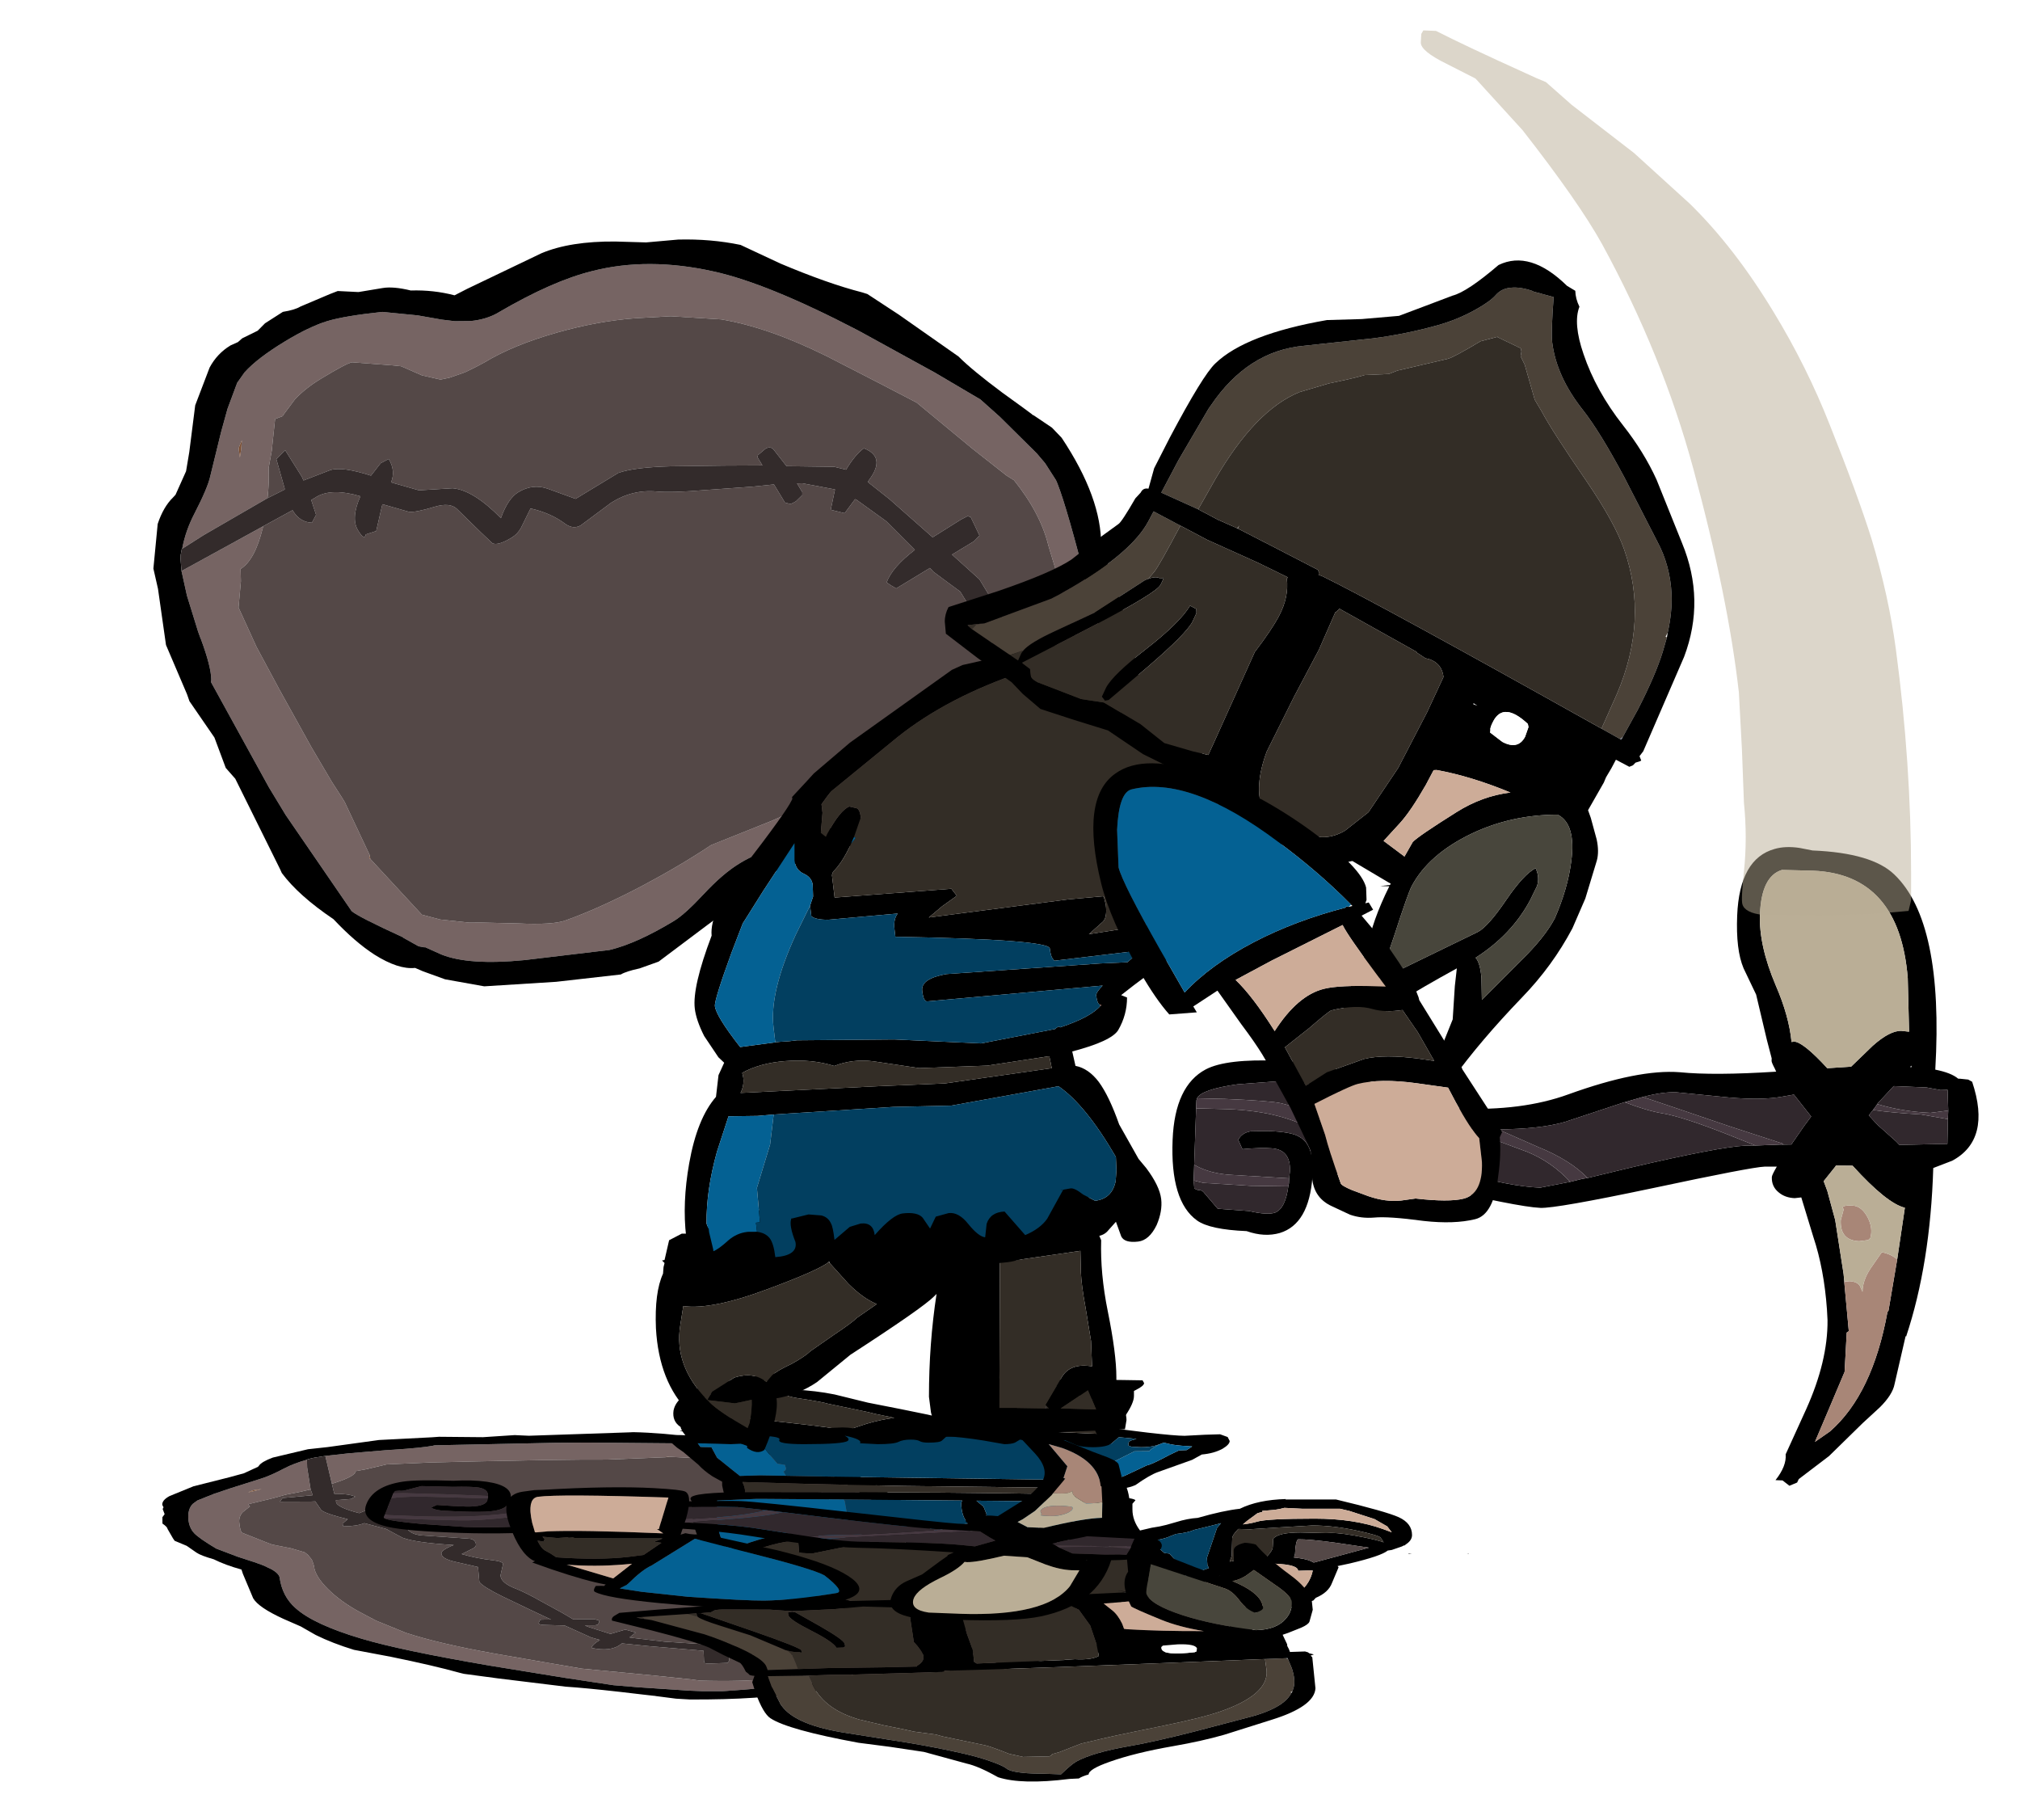 <?xml version="1.0" encoding="UTF-8" standalone="no"?>
<svg xmlns:ffdec="https://www.free-decompiler.com/flash" xmlns:xlink="http://www.w3.org/1999/xlink" ffdec:objectType="frame" height="179.6px" width="199.4px" xmlns="http://www.w3.org/2000/svg">
  <g transform="matrix(1.0, 0.0, 0.0, 1.0, 86.25, 143.35)">
    <filter id="filter0">
      <feOffset dx="3.536" dy="3.535" in="SourceGraphic" result="filterResult0"/>
      <feColorMatrix in="filterResult0" result="filterResult1" type="matrix" values="0 0 0 0 0.0,0 0 0 0 0.0,0 0 0 0 0.0,0 0 0 1 0"/>
      <feColorMatrix in="filterResult1" result="filterResult2" type="matrix" values="1 0 0 0 0,0 1 0 0 0,0 0 1 0 0,0 0 0 0.297 0"/>
    </filter>
    <use ffdec:characterId="383" filter="url(#filter0)" height="149.95" id="shadowMC" transform="matrix(1.0, 0.0, 0.0, -0.3, -86.25, 36.253)" width="197.6" xlink:href="#sprite0"/>
    <use ffdec:characterId="237" height="88.25" transform="matrix(0.518, 0.854, -0.854, 0.518, -7.595, -143.342)" width="88.5" xlink:href="#shape0"/>
    <use ffdec:characterId="238" height="34.0" transform="matrix(1.0, 0.0, 0.0, 1.0, -21.5, -34.05)" width="46.45" xlink:href="#shape1"/>
    <use ffdec:characterId="239" height="60.0" transform="matrix(0.993, -0.118, 0.118, 0.993, -24.858, -74.679)" width="61.5" xlink:href="#shape6"/>
    <use ffdec:characterId="240" height="75.85" transform="matrix(0.882, 0.467, -0.467, 0.882, 34.095, -133.887)" width="69.4" xlink:href="#shape3"/>
    <use ffdec:characterId="241" height="79.75" transform="matrix(-0.041, 0.995, -0.995, -0.041, 110.145, -58.944)" width="63.25" xlink:href="#shape4"/>
    <use ffdec:characterId="242" height="51.75" transform="matrix(0.967, -0.238, 0.238, 0.967, 19.934, -66.394)" width="32.7" xlink:href="#shape7"/>
    <use ffdec:characterId="243" height="87.35" transform="matrix(1.0, 0.0, 0.0, 1.0, 54.0, -140.35)" width="48.4" xlink:href="#shape8"/>
  </g>
  <defs>
    <g id="sprite0" transform="matrix(1.0, 0.0, 0.0, 1.0, 84.45, 143.35)">
      <use ffdec:characterId="237" height="88.25" transform="matrix(0.998, 0.027, -0.027, 0.998, -70.345, -108.705)" width="88.5" xlink:href="#shape0"/>
      <use ffdec:characterId="238" height="34.0" transform="matrix(1.0, 0.0, 0.0, 1.0, -21.5, -34.05)" width="46.45" xlink:href="#shape1"/>
      <use ffdec:characterId="380" height="74.2" transform="matrix(1.0, 0.0, 0.0, 1.0, -22.1, -92.0)" width="79.1" xlink:href="#shape2"/>
      <use ffdec:characterId="240" height="75.85" transform="matrix(0.994, 0.109, -0.109, 0.994, -21.337, -138.201)" width="69.4" xlink:href="#shape3"/>
      <use ffdec:characterId="241" height="79.75" transform="matrix(0.111, 0.992, -0.992, 0.111, 23.782, -83.267)" width="63.25" xlink:href="#shape4"/>
      <use ffdec:characterId="12" height="46.8" transform="matrix(0.877, 0.479, -0.479, 0.877, -23.045, -84.929)" width="25.3" xlink:href="#shape5"/>
    </g>
    <g id="shape0" transform="matrix(1.0, 0.0, 0.0, 1.0, 44.25, 44.1)">
      <path d="M-29.4 35.95 Q-30.75 34.75 -31.75 33.1 -33.25 30.65 -34.1 29.85 L-37.25 26.7 -38.9 24.95 -40.6 22.8 -41.1 21.65 Q-41.65 19.85 -41.65 16.65 -41.65 13.85 -41.2 12.05 -40.75 10.3 -39.15 6.9 L-37.05 4.1 -35.65 2.5 -35.55 2.4 -34.65 1.25 -33.85 -0.1 Q-33.2 -1.45 -33.15 -2.75 L-33.15 -2.8 -33.15 -2.9 Q-33.05 -9.05 -31.85 -12.9 -30.2 -18.35 -25.6 -23.15 -21.85 -27.1 -13.2 -32.35 L-5.75 -36.65 -1.1 -39.15 1.35 -39.9 6.35 -41.15 7.6 -41.35 9.6 -41.4 9.95 -41.35 Q12.6 -40.9 20.75 -38.4 L21.65 -38.15 Q30.4 -36.0 33.25 -34.9 35.75 -34.0 38.95 -30.9 L40.0 -29.85 36.1 -29.85 Q34.35 -31.7 33.25 -32.35 30.8 -33.75 28.7 -34.3 L24.75 -34.9 21.55 -35.65 19.6 -36.15 14.75 -37.4 Q11.6 -38.4 7.45 -37.85 L6.65 -37.45 2.65 -35.95 -4.1 -33.6 -7.8 -31.35 -11.95 -28.8 -12.6 -28.4 Q-18.05 -24.95 -21.15 -21.35 L-24.0 -17.25 -25.65 -14.15 Q-27.35 -10.8 -28.45 -6.8 -29.65 -2.45 -29.65 0.85 L-29.7 1.75 -29.8 2.9 -29.85 3.2 -30.15 4.6 -30.45 5.45 -31.75 6.8 -33.6 8.1 -34.2 8.9 -36.45 12.05 Q-36.65 12.6 -36.65 15.5 -36.65 17.3 -36.25 18.75 L-35.5 20.6 -35.45 20.65 -35.6 21.45 -33.5 23.05 -33.1 23.35 -31.8 24.5 Q-30.45 25.25 -29.3 26.15 L-29.45 33.4 -29.4 35.95 M41.6 -27.75 Q42.25 -26.7 42.25 -25.9 42.25 -21.3 35.75 -18.85 33.3 -17.9 31.65 -16.5 L30.65 -15.6 Q28.9 -13.75 28.75 -11.65 28.6 -9.15 27.1 -3.2 L26.35 0.15 26.2 1.05 Q25.75 3.35 25.75 4.85 L25.75 4.95 Q25.75 6.9 26.5 9.55 27.25 12.2 27.25 13.45 27.25 17.75 26.4 20.4 L22.9 28.1 Q20.5 33.1 18.15 34.85 L16.7 35.85 16.7 35.9 16.3 36.35 14.8 37.2 14.75 37.2 Q10.7 39.95 9.9 40.2 L-1.6 40.85 -2.25 40.85 -4.8 40.85 -16.65 40.35 -16.85 40.2 Q-17.95 39.55 -20.8 39.0 L-20.85 39.0 -21.6 38.85 -25.2 37.95 -27.55 37.15 -27.15 27.95 -27.05 28.05 Q-24.7 30.4 -24.7 32.05 L-23.65 32.65 -21.55 34.2 -17.3 34.7 -12.5 34.95 -6.0 35.2 -2.05 35.25 -0.2 35.2 0.3 35.2 0.35 35.2 6.05 35.8 6.35 36.0 6.45 35.95 13.8 34.45 15.15 33.15 16.9 30.85 17.5 29.85 19.45 26.8 Q21.4 23.9 21.65 22.6 22.35 19.2 22.65 14.5 22.9 10.2 22.75 6.55 L22.75 6.4 23.8 0.1 23.9 -0.65 24.75 -9.65 25.95 -14.05 Q26.6 -16.5 28.9 -17.65 L30.45 -18.4 35.7 -21.1 Q39.25 -23.3 39.25 -25.35 39.25 -26.0 37.95 -27.7 L41.6 -27.75 M-35.4 25.5 L-35.1 25.9 -34.95 26.05 -34.15 26.4 -34.75 25.9 -35.5 25.35 -35.4 25.5" fill="#766463" fill-rule="evenodd" stroke="none"/>
      <path d="M40.0 -29.85 L38.95 -30.9 Q35.75 -34.0 33.25 -34.9 30.4 -36.0 21.65 -38.15 L20.75 -38.4 Q12.6 -40.9 9.95 -41.35 L9.6 -41.4 7.6 -41.35 6.35 -41.15 1.35 -39.9 -1.1 -39.15 -5.75 -36.65 -13.2 -32.35 Q-21.85 -27.1 -25.6 -23.15 -30.2 -18.35 -31.85 -12.9 -33.05 -9.05 -33.15 -2.9 L-33.15 -2.8 -33.15 -2.75 Q-33.2 -1.45 -33.85 -0.1 L-34.65 1.25 -35.55 2.4 -35.65 2.5 -37.05 4.1 -39.15 6.9 Q-40.75 10.3 -41.2 12.05 -41.65 13.85 -41.65 16.65 -41.65 19.85 -41.1 21.65 L-40.6 22.8 -38.9 24.95 -37.25 26.7 -34.1 29.85 Q-33.25 30.65 -31.75 33.1 -30.75 34.75 -29.4 35.95 L-29.4 36.0 -28.95 36.4 -28.65 36.6 -27.55 37.15 -25.2 37.95 -21.6 38.85 -20.85 39.0 -20.8 39.0 Q-17.95 39.55 -16.85 40.2 L-16.65 40.35 -4.8 40.85 -2.25 40.85 -1.6 40.85 9.9 40.2 Q10.7 39.95 14.75 37.2 L14.8 37.2 16.3 36.35 16.7 35.9 16.7 35.85 18.15 34.85 Q20.5 33.1 22.9 28.1 L26.4 20.4 Q27.25 17.75 27.25 13.45 27.25 12.2 26.5 9.55 25.75 6.9 25.75 4.95 L25.75 4.85 Q25.75 3.35 26.2 1.05 L26.35 0.15 27.1 -3.2 Q28.6 -9.15 28.75 -11.65 28.9 -13.75 30.65 -15.6 L31.65 -16.5 Q33.3 -17.9 35.75 -18.85 42.25 -21.3 42.25 -25.9 42.25 -26.7 41.6 -27.75 L40.0 -29.85 M17.45 -41.85 L20.05 -41.35 Q24.1 -40.5 28.4 -39.05 44.25 -33.85 44.25 -26.05 44.25 -21.9 42.5 -19.8 41.25 -18.3 38.45 -17.25 34.75 -15.9 33.9 -15.4 32.65 -14.65 31.85 -13.5 31.5 -10.4 29.55 -3.8 L29.25 -2.8 28.45 1.35 28.25 2.35 Q28.7 3.6 28.55 5.3 L28.85 7.3 29.05 8.05 29.3 10.8 29.9 16.85 29.5 18.8 Q29.05 20.1 29.05 20.7 L26.35 26.55 23.05 32.85 20.45 35.8 18.65 37.25 17.95 37.75 Q17.25 39.25 14.75 40.5 12.7 41.5 9.65 42.15 5.85 43.9 3.1 44.15 L2.7 44.1 -7.25 43.25 -8.65 43.5 -11.8 42.9 -16.15 43.15 -16.85 43.0 -22.1 42.25 -27.25 40.05 -29.2 39.4 -32.75 36.75 Q-33.9 35.4 -34.2 34.1 L-34.3 33.75 -35.75 31.65 -37.2 30.4 -40.85 27.5 -43.3 24.35 Q-44.1 23.0 -44.1 21.45 L-44.0 20.65 -44.1 20.1 -43.95 18.4 -44.2 17.4 -44.25 15.35 -44.25 15.3 Q-43.8 14.2 -43.8 13.55 L-43.35 10.45 -43.2 9.6 -42.05 7.9 -41.15 5.65 Q-40.75 4.65 -39.5 3.4 -38.4 1.45 -36.85 -0.05 L-36.75 -1.45 -35.95 -9.55 Q-35.5 -12.6 -33.15 -16.4 L-31.5 -18.95 -30.1 -21.8 Q-28.5 -24.6 -26.45 -26.8 L-22.85 -29.2 Q-18.7 -32.2 -16.2 -34.65 L-15.8 -35.0 -12.45 -36.6 -5.85 -39.5 Q-4.0 -39.95 -0.55 -41.35 L1.7 -42.3 2.8 -42.75 2.85 -42.75 3.0 -42.85 4.95 -43.75 6.3 -44.05 Q13.45 -44.35 17.45 -41.85" fill="#000000" fill-rule="evenodd" stroke="none"/>
      <path d="M-29.3 26.15 Q-30.45 25.25 -31.8 24.5 L-33.1 23.35 -33.5 23.05 -35.6 21.45 -35.45 20.65 -35.5 20.6 -36.25 18.75 Q-36.65 17.3 -36.65 15.5 -36.65 12.6 -36.45 12.05 L-34.2 8.9 -33.6 8.1 -31.75 6.8 -30.45 5.45 -30.15 4.6 -29.85 3.2 -29.8 2.9 -29.7 1.75 -29.65 0.85 Q-29.65 -2.45 -28.45 -6.8 -27.35 -10.8 -25.65 -14.15 L-24.0 -17.25 -21.15 -21.35 Q-18.05 -24.95 -12.6 -28.4 L-11.95 -28.8 -7.8 -31.35 -4.1 -33.6 2.65 -35.95 6.65 -37.45 7.45 -37.85 Q11.6 -38.4 14.75 -37.4 L19.6 -36.15 21.55 -35.65 24.75 -34.9 28.7 -34.3 Q30.8 -33.75 33.25 -32.35 34.35 -31.7 36.1 -29.85 L14.05 -29.85 10.55 -28.8 10.55 -31.35 10.35 -32.1 8.35 -32.3 8.1 -32.1 8.05 -31.35 8.1 -28.05 2.65 -26.35 0.1 -25.4 0.0 -25.6 Q-1.05 -28.25 -2.95 -26.8 -2.85 -25.7 -2.05 -24.2 L-2.9 -23.35 -5.4 -19.35 -7.5 -19.1 Q-7.95 -19.0 -7.95 -18.45 L-7.8 -17.5 -7.65 -17.35 -6.7 -17.35 -8.65 -14.1 -11.3 -9.6 Q-13.1 -6.45 -13.45 -4.8 L-13.45 0.15 -15.75 2.0 Q-16.95 3.0 -16.95 4.65 -16.95 5.85 -15.65 7.45 -19.45 8.35 -20.65 10.0 L-22.2 12.95 -24.3 14.9 Q-25.05 13.9 -26.4 13.9 L-26.45 14.8 -25.9 16.25 Q-28.15 18.2 -28.45 19.4 L-28.95 22.2 -29.35 22.15 -32.45 22.2 -32.15 23.4 -29.25 24.2 -29.15 24.25 -29.3 26.15 M37.95 -27.7 Q39.25 -26.0 39.25 -25.35 39.25 -23.3 35.7 -21.1 L30.45 -18.4 28.9 -17.65 Q26.6 -16.5 25.95 -14.05 L24.75 -9.65 23.9 -0.65 23.8 0.1 22.75 6.4 22.75 6.55 Q22.9 10.2 22.65 14.5 22.35 19.2 21.65 22.6 21.4 23.9 19.45 26.8 L17.5 29.85 16.9 30.85 15.15 33.15 13.8 34.45 6.45 35.95 6.05 35.8 0.35 35.2 0.3 35.2 -0.2 35.2 -2.05 35.25 -6.0 35.2 -12.5 34.95 -17.3 34.7 -21.55 34.2 -23.65 32.65 -24.7 32.05 Q-24.7 30.4 -27.05 28.05 L-27.15 27.95 -27.0 24.65 -26.95 24.65 Q-25.6 24.65 -24.95 23.65 L-25.4 22.9 -26.9 22.55 -26.9 21.9 Q-26.85 20.15 -24.7 18.2 -23.35 20.15 -21.95 20.15 -20.7 20.15 -21.2 19.7 L-20.95 18.65 -22.6 17.05 -22.9 16.75 -20.9 14.9 Q-20.5 14.4 -20.0 12.45 -19.6 10.95 -18.7 10.7 L-15.4 9.85 -13.95 9.45 Q-13.45 9.1 -13.45 7.55 -13.45 6.85 -13.8 6.25 L-14.95 4.45 Q-13.5 2.95 -11.85 2.3 -10.95 1.9 -10.95 1.05 L-11.3 -2.65 Q-11.35 -5.15 -9.9 -7.1 -9.05 -8.25 -7.55 -11.25 L-5.45 -15.35 -4.5 -17.35 -2.4 -17.35 -2.1 -17.65 Q-1.95 -17.65 -1.95 -18.35 L-2.15 -19.2 -2.4 -19.35 -3.4 -19.35 -3.15 -19.8 -0.95 -22.25 0.55 -20.85 1.55 -21.85 0.9 -23.45 1.05 -23.55 4.35 -24.95 8.25 -25.9 Q8.55 -23.1 9.55 -21.85 10.05 -22.05 10.55 -22.35 L10.55 -26.25 11.05 -26.35 12.65 -27.0 14.1 -27.6 37.95 -27.7" fill="#544847" fill-rule="evenodd" stroke="none"/>
      <path d="M-29.4 35.95 L-29.45 33.4 -29.3 26.15 -29.15 24.25 -29.25 24.2 -32.15 23.4 -32.45 22.2 -29.35 22.15 -28.95 22.2 -28.45 19.4 Q-28.15 18.2 -25.9 16.25 L-26.45 14.8 -26.4 13.9 Q-25.05 13.9 -24.3 14.9 L-22.2 12.95 -20.65 10.0 Q-19.45 8.35 -15.65 7.45 -16.95 5.85 -16.95 4.65 -16.95 3.0 -15.75 2.0 L-13.45 0.15 -13.45 -4.8 Q-13.1 -6.45 -11.3 -9.6 L-8.65 -14.1 -6.7 -17.35 -7.65 -17.35 -7.8 -17.5 -7.95 -18.45 Q-7.95 -19.0 -7.5 -19.1 L-5.4 -19.35 -2.9 -23.35 -2.05 -24.2 Q-2.85 -25.7 -2.95 -26.8 -1.05 -28.25 0.0 -25.6 L0.1 -25.4 2.65 -26.35 8.1 -28.05 8.05 -31.35 8.1 -32.1 8.35 -32.3 10.35 -32.1 10.55 -31.35 10.55 -28.8 14.05 -29.85 36.1 -29.85 40.0 -29.85 41.6 -27.75 37.95 -27.7 14.1 -27.6 12.65 -27.0 11.05 -26.35 10.55 -26.25 10.55 -22.35 Q10.05 -22.05 9.55 -21.85 8.55 -23.1 8.25 -25.9 L4.35 -24.95 1.05 -23.55 0.9 -23.45 1.55 -21.85 0.55 -20.85 -0.95 -22.25 -3.15 -19.8 -3.4 -19.35 -2.4 -19.35 -2.15 -19.2 -1.95 -18.35 Q-1.95 -17.65 -2.1 -17.65 L-2.4 -17.35 -4.5 -17.35 -5.45 -15.35 -7.55 -11.25 Q-9.05 -8.25 -9.9 -7.1 -11.35 -5.15 -11.3 -2.65 L-10.95 1.05 Q-10.95 1.9 -11.85 2.3 -13.5 2.95 -14.95 4.45 L-13.8 6.25 Q-13.45 6.85 -13.45 7.55 -13.45 9.1 -13.95 9.45 L-15.4 9.85 -18.7 10.7 Q-19.6 10.95 -20.0 12.45 -20.5 14.4 -20.9 14.9 L-22.9 16.75 -22.6 17.05 -20.95 18.65 -21.2 19.7 Q-20.7 20.15 -21.95 20.15 -23.35 20.15 -24.7 18.2 -26.85 20.15 -26.9 21.9 L-26.9 22.55 -25.4 22.9 -24.95 23.65 Q-25.6 24.65 -26.95 24.65 L-27.0 24.65 -27.15 27.95 -27.55 37.15 -28.65 36.6 -28.95 36.4 -29.4 36.0 -29.4 35.95" fill="#332b2b" fill-rule="evenodd" stroke="none"/>
      <path d="M6.45 35.95 L6.35 36.0 6.05 35.8 6.45 35.95 M-35.4 25.5 L-35.5 25.35 -34.75 25.9 -34.15 26.4 -34.95 26.05 -35.1 25.9 -35.4 25.5" fill="#794d31" fill-rule="evenodd" stroke="none"/>
    </g>
    <g id="shape1" transform="matrix(1.0, 0.0, 0.0, 1.0, 29.45, 30.75)">
      <path d="M12.95 -26.5 Q12.9 -23.45 13.5 -20.7 13.9 -18.95 14.5 -17.65 14.4 -14.35 15.15 -10.65 16.0 -6.45 16.0 -4.15 L16.0 -2.5 16.2 -2.15 Q17.0 -0.8 17.0 0.1 L16.85 1.0 14.95 1.1 -1.0 1.75 Q-1.45 0.85 -2.25 0.25 L-2.1 0.1 -2.3 -0.65 -2.5 -2.2 Q-2.5 -7.45 -1.75 -12.35 L-2.0 -12.1 Q-3.15 -10.95 -10.25 -6.35 L-13.55 -3.65 Q-15.4 -2.4 -17.55 -2.05 -17.3 -0.3 -18.75 3.05 -19.45 3.55 -20.45 2.85 L-20.45 2.65 Q-22.7 1.9 -26.2 -0.7 -29.15 -3.65 -29.45 -8.95 -29.6 -12.5 -28.75 -14.35 L-28.7 -15.0 -28.6 -15.4 -28.85 -15.65 -28.6 -15.7 -28.15 -17.65 -26.9 -18.3 -26.3 -18.3 -24.75 -18.95 -22.7 -19.4 Q-19.2 -20.1 -17.0 -22.3 L-15.95 -22.65 Q-12.55 -25.45 -9.55 -26.65 -3.2 -29.1 1.3 -24.6 L1.55 -24.35 Q3.4 -28.25 5.9 -29.95 8.6 -31.75 10.8 -29.6 L12.95 -26.5 M9.0 -1.4 L10.65 -4.2 Q11.5 -5.55 13.6 -5.2 L13.5 -7.7 12.95 -11.05 Q12.55 -13.2 12.5 -14.45 L12.45 -16.6 11.75 -16.5 4.5 -15.45 4.45 -1.1 5.85 -1.1 9.0 -1.05 9.05 -1.05 9.35 -1.05 9.0 -1.4 M13.2 -2.85 L10.5 -1.05 14.0 -0.95 13.2 -2.85 M-12.4 -15.5 Q-13.25 -14.75 -18.35 -12.85 -23.95 -10.75 -26.75 -11.15 L-27.05 -9.25 Q-27.7 -5.3 -24.4 -1.9 L-24.15 -1.65 Q-23.2 -0.7 -20.4 0.9 -20.35 0.85 -20.25 0.95 L-20.2 0.4 Q-19.95 -1.05 -20.0 -1.9 L-21.65 -1.55 -24.15 -1.85 Q-24.25 -1.85 -24.35 -1.95 L-23.9 -2.7 -21.7 -4.1 Q-19.8 -4.7 -18.55 -3.65 L-18.0 -4.3 Q-17.55 -4.75 -16.05 -5.45 -14.7 -6.2 -14.2 -6.7 L-11.9 -8.3 Q-10.1 -9.5 -9.6 -10.0 L-7.65 -11.35 Q-9.0 -11.9 -10.45 -13.35 L-12.3 -15.4 -12.35 -15.55 -12.4 -15.5" fill="#000000" fill-rule="evenodd" stroke="none"/>
      <path d="M9.0 -1.05 L9.0 -1.4 9.05 -1.05 9.0 -1.05" fill="#5b6171" fill-rule="evenodd" stroke="none"/>
      <path d="M9.0 -1.05 L5.85 -1.1 4.45 -1.1 4.5 -15.45 11.75 -16.5 12.45 -16.6 12.5 -14.45 Q12.55 -13.2 12.95 -11.05 L13.5 -7.7 13.6 -5.2 Q11.5 -5.55 10.65 -4.2 L9.0 -1.4 9.0 -1.05 M-24.4 -1.9 Q-27.7 -5.3 -27.05 -9.25 L-26.75 -11.15 Q-23.95 -10.75 -18.35 -12.85 -13.25 -14.75 -12.4 -15.5 L-12.3 -15.4 -10.45 -13.35 Q-9.0 -11.9 -7.65 -11.35 L-9.6 -10.0 Q-10.1 -9.5 -11.9 -8.3 L-14.2 -6.7 Q-14.7 -6.2 -16.05 -5.45 -17.55 -4.75 -18.0 -4.3 L-18.55 -3.65 Q-19.8 -4.7 -21.7 -4.1 L-23.9 -2.7 -24.35 -1.95 -24.4 -1.9 M13.2 -2.85 L14.0 -0.95 10.5 -1.05 13.2 -2.85 M-24.15 -1.65 L-24.15 -1.85 -21.65 -1.55 -20.0 -1.9 Q-19.95 -1.05 -20.2 0.4 L-20.4 0.9 Q-23.2 -0.7 -24.15 -1.65" fill="#332d26" fill-rule="evenodd" stroke="none"/>
    </g>
    <g id="shape2" transform="matrix(1.0, 0.0, 0.0, 1.0, 23.0, 35.2)">
      <path d="M33.3 -22.35 L32.95 -24.75 Q31.85 -29.7 28.75 -31.4 26.75 -32.5 21.9 -32.5 13.25 -32.5 8.3 -26.55 L7.0 -24.75 Q6.0 -23.25 5.45 -21.7 L11.9 -20.8 15.9 -20.75 17.95 -20.3 20.55 -19.5 22.4 -18.15 23.25 -17.3 23.45 -17.35 Q24.55 -17.45 25.4 -15.95 L25.5 -15.8 26.4 -15.15 26.8 -14.75 26.75 -16.1 26.95 -17.85 27.0 -18.0 Q27.65 -19.85 29.15 -21.1 L29.9 -21.55 29.85 -21.65 30.5 -22.05 32.0 -22.5 32.05 -22.35 32.8 -22.25 32.8 -22.0 33.3 -22.05 33.3 -22.35 M6.8 -28.0 Q7.85 -29.3 10.3 -31.25 12.9 -33.3 14.4 -33.75 24.6 -36.95 30.45 -33.0 34.8 -30.1 35.35 -24.75 L35.4 -22.75 35.2 -22.15 34.95 -21.9 35.5 -21.75 37.5 -21.5 Q38.35 -20.3 39.15 -19.4 L40.75 -17.95 41.0 -17.05 Q42.25 -15.3 42.6 -12.15 L43.25 -7.0 43.15 -6.6 44.35 -5.75 Q47.45 -3.3 48.1 -1.5 L48.5 -1.3 49.5 -0.15 49.7 0.2 49.75 0.15 49.9 0.55 Q50.5 1.85 50.5 3.6 50.5 7.45 49.2 9.45 47.95 11.35 43.0 15.3 L38.0 15.3 38.05 15.45 Q35.3 15.2 33.5 12.25 31.85 11.65 29.35 9.25 28.35 9.05 27.2 7.85 L26.25 6.95 25.6 6.45 24.8 6.0 23.65 5.1 Q22.9 8.4 22.9 12.0 L22.9 13.65 22.9 13.75 22.9 13.9 23.2 15.05 Q23.05 15.85 20.65 16.35 L20.25 16.45 20.4 17.6 20.4 18.65 Q22.15 18.5 23.2 20.05 24.6 23.35 25.4 24.3 L28.8 28.35 29.75 30.1 Q30.95 30.45 31.8 32.0 32.5 33.4 32.5 34.55 L32.3 35.85 31.55 36.75 30.05 36.6 28.05 36.25 Q27.15 36.25 24.4 37.3 L21.5 38.5 19.3 38.5 Q19.15 38.1 19.3 37.4 L19.5 35.9 19.5 35.2 19.3 35.25 19.0 35.0 18.9 36.45 Q18.55 37.0 17.0 37.0 16.4 37.0 15.9 36.55 15.4 36.05 14.75 36.05 13.65 36.05 13.25 37.05 12.9 38.0 12.0 38.0 11.15 38.0 10.5 37.3 L9.85 36.55 Q5.85 38.5 5.0 38.5 L3.2 38.75 1.75 39.0 Q1.4 39.0 -0.15 37.45 L-2.0 35.75 Q-2.05 36.85 -3.45 37.95 -4.75 39.0 -5.75 39.0 L-7.5 38.75 -7.5 36.05 -9.5 35.8 -9.5 36.4 Q-9.5 39.0 -16.0 39.0 L-17.5 38.75 Q-17.5 36.8 -17.1 35.75 L-19.05 36.15 -21.75 36.5 -23.0 36.25 Q-23.0 34.9 -22.05 32.35 L-21.4 30.85 -21.3 30.55 -19.95 26.75 Q-19.4 24.75 -18.55 22.9 L-17.6 21.15 -17.6 19.9 -17.45 17.65 -17.4 17.6 Q-19.7 17.3 -20.35 16.55 -20.95 15.95 -20.6 14.75 L-20.6 14.4 -20.6 13.1 Q-20.6 1.65 -17.9 -6.45 -14.35 -17.3 -6.5 -19.95 L-6.25 -20.1 -5.85 -20.25 Q-2.5 -21.75 3.0 -21.75 3.25 -22.7 4.55 -24.75 L4.65 -24.95 6.8 -28.0 M2.3 -19.0 L2.15 -19.0 1.0 -19.0 -2.3 -18.75 -3.6 -18.55 Q-4.7 -18.3 -5.15 -17.85 L-5.4 -17.6 Q-6.3 -16.9 -7.45 -16.75 L-7.5 -16.75 Q-11.5 -14.55 -13.2 -10.95 L-16.55 -3.05 -14.6 -1.5 -12.75 0.3 Q-11.35 1.6 -10.1 1.8 L-10.0 -2.1 -9.75 -2.3 -8.75 -2.5 -4.4 0.45 Q0.0 3.5 1.0 3.75 0.5 3.05 0.5 1.8 L0.5 1.05 Q0.25 0.5 1.5 0.5 6.25 4.4 8.15 5.75 L11.0 2.75 14.5 -1.0 Q15.25 -0.15 15.45 1.05 L15.5 2.55 15.5 2.8 17.7 1.1 Q19.5 -0.5 19.75 -0.5 21.0 -0.5 21.0 1.0 21.7 0.8 22.2 -0.05 22.5 -0.5 23.05 -0.5 24.9 -5.0 24.9 -8.4 L24.95 -8.55 25.0 -8.85 25.05 -9.5 24.3 -11.1 23.8 -12.3 22.8 -14.8 22.6 -15.0 22.45 -15.15 22.35 -15.2 Q21.25 -16.05 19.75 -16.7 L19.15 -16.95 18.45 -17.2 17.15 -17.65 16.1 -17.9 16.05 -17.9 16.0 -17.95 Q15.1 -18.45 14.0 -18.35 L12.25 -17.9 8.4 -18.35 2.65 -18.95 2.3 -19.0 M40.7 -8.1 Q40.45 -12.15 39.45 -15.05 38.3 -18.55 36.4 -19.15 35.35 -19.95 33.5 -20.1 31.55 -20.25 30.5 -19.5 L30.4 -19.5 Q28.75 -19.05 28.75 -15.7 28.75 -13.35 31.75 -9.5 34.6 -5.75 36.0 -5.75 39.25 -5.75 39.25 -8.15 L40.25 -8.05 40.7 -8.05 40.7 -8.1 M28.75 -9.25 L28.2 -9.9 27.55 -6.9 27.0 -4.15 26.55 -2.5 26.05 -2.3 24.9 1.05 24.7 1.65 Q26.0 2.2 26.65 3.25 L27.2 3.95 Q28.35 4.35 29.0 5.3 L30.6 6.6 31.65 7.5 31.25 5.95 30.25 -3.9 30.3 -6.3 30.45 -7.25 28.75 -9.25 M38.95 -2.6 Q39.0 1.6 39.25 2.2 40.35 2.25 42.9 1.1 L46.25 -0.55 43.1 -3.4 40.8 -5.45 40.5 -4.95 Q39.95 -4.15 38.85 -3.8 L38.95 -2.6 M32.5 -5.15 L32.7 -3.25 32.75 2.5 Q32.75 3.55 33.35 5.6 L34.5 5.5 37.6 6.15 40.65 6.75 Q42.75 6.75 45.15 5.0 47.2 3.5 47.4 2.75 L47.7 1.2 Q47.15 1.9 45.75 2.85 43.6 4.3 42.5 4.3 L42.0 4.25 39.5 4.45 Q37.3 4.45 36.8 2.4 L36.75 -0.3 Q36.75 -1.5 36.15 -3.55 34.25 -3.75 32.5 -5.15 M56.1 -2.45 L55.9 -2.45 56.1 -2.55 56.1 -2.45 M50.1 -2.45 L50.2 -2.6 50.5 -2.45 50.1 -2.45 M47.65 5.55 Q44.8 9.0 40.9 9.0 36.2 9.0 35.2 8.0 34.6 7.4 33.8 7.1 L34.25 8.35 35.25 10.8 35.75 11.25 35.7 11.55 36.95 11.9 Q37.5 12.15 37.9 12.55 L39.7 12.25 43.4 12.25 44.3 11.55 46.8 8.85 48.05 6.45 48.5 4.5 47.65 5.55 M16.55 14.45 L16.55 14.5 17.2 14.4 17.45 14.4 18.9 14.25 20.55 13.75 20.95 13.45 20.9 11.6 20.95 9.85 21.45 5.0 21.7 3.6 19.0 5.5 Q18.2 5.5 18.05 4.95 L18.0 4.05 17.5 4.45 Q15.15 6.25 14.0 6.5 13.4 5.7 13.4 5.05 L13.5 3.55 10.5 6.05 10.35 7.95 Q10.15 8.5 9.0 8.5 L8.4 8.4 8.5 10.5 8.2 12.95 7.5 14.9 12.4 14.75 13.45 14.7 14.2 14.65 16.25 14.5 16.55 14.45 M25.65 33.55 L26.0 34.0 Q26.55 33.5 26.95 33.3 27.6 32.95 28.8 32.75 L28.25 31.55 27.5 31.45 26.55 29.95 Q24.8 26.8 24.3 26.5 L22.3 23.35 Q21.4 21.95 20.25 21.7 L18.9 21.75 18.6 21.65 17.9 21.75 17.6 21.75 17.0 21.8 13.2 21.9 -6.45 22.8 -11.3 23.1 -13.85 23.25 -15.85 23.05 -16.7 25.3 -18.1 29.05 -18.65 32.45 -18.65 32.5 -19.5 32.55 -19.75 32.6 -20.0 33.75 -20.1 33.8 -18.15 33.65 -16.75 33.5 -15.1 33.75 -15.0 36.0 -15.0 36.3 -14.95 36.3 -14.4 36.3 Q-11.75 36.2 -11.95 34.95 -12.2 33.5 -9.5 33.5 -5.6 33.5 -5.2 34.6 -4.95 35.25 -5.5 36.3 -3.7 35.05 -4.0 33.8 L-2.25 33.5 Q-0.65 33.5 -0.2 34.25 0.25 35.0 1.0 35.0 1.65 35.0 1.9 34.5 2.15 34.0 2.75 34.0 3.9 34.0 4.1 34.7 L4.55 36.05 Q5.95 35.9 8.2 34.7 L10.25 33.5 Q10.95 33.5 11.3 34.0 L11.8 35.0 Q13.0 34.2 14.05 34.2 L16.25 34.8 17.35 33.2 Q17.95 32.5 19.0 32.5 20.4 32.5 20.9 33.9 L21.55 35.8 23.3 35.25 22.8 34.75 Q22.5 34.4 22.5 33.65 L22.5 32.95 22.55 33.0 22.8 32.65 23.75 32.5 Q24.65 32.5 25.25 33.1 L25.65 33.55 M-5.6 15.3 L6.1 14.95 6.0 14.25 Q6.0 9.55 6.7 7.45 L5.9 6.9 3.5 5.0 2.0 7.0 Q-0.35 6.0 -3.45 4.15 L-5.0 3.2 -8.0 1.05 -8.1 4.05 -8.4 4.3 -9.5 4.5 Q-12.65 4.5 -16.85 -1.35 L-17.0 -1.55 -17.1 -1.2 Q-17.95 2.7 -18.1 8.5 L-18.1 14.95 -14.2 15.5 -13.6 15.5 -5.6 15.3 M16.6 16.6 Q16.1 16.7 15.85 17.0 6.85 17.75 -13.85 17.75 L-15.35 17.75 Q-15.3 19.05 -15.6 21.05 L-8.95 20.4 0.4 19.75 17.0 19.1 17.0 18.9 18.15 19.0 18.6 19.0 18.55 18.95 Q18.4 18.7 18.4 17.75 L18.6 16.55 16.6 16.6" fill="#000000" fill-rule="evenodd" stroke="none"/>
      <path d="M40.25 -8.05 L39.25 -8.15 Q39.25 -5.75 36.0 -5.75 34.6 -5.75 31.75 -9.5 28.75 -13.35 28.75 -15.7 28.75 -19.05 30.4 -19.5 L30.5 -19.5 Q31.55 -20.25 33.5 -20.1 35.35 -19.95 36.4 -19.15 38.3 -18.55 39.45 -15.05 40.45 -12.15 40.7 -8.1 L40.25 -8.05 M47.65 5.55 L48.5 4.5 48.05 6.45 46.8 8.85 44.3 11.55 43.4 12.25 39.7 12.25 37.9 12.55 Q37.5 12.15 36.95 11.9 L35.7 11.55 35.75 11.25 35.25 10.8 34.25 8.35 33.8 7.1 Q34.6 7.4 35.2 8.0 36.2 9.0 40.9 9.0 44.8 9.0 47.65 5.55" fill="#cdac98" fill-rule="evenodd" stroke="none"/>
      <path d="M2.65 -18.95 L8.4 -18.35 12.25 -17.9 14.0 -18.35 Q15.1 -18.45 16.0 -17.95 L16.05 -17.9 16.1 -17.9 17.15 -17.65 18.45 -17.2 19.15 -16.95 19.75 -16.7 Q21.25 -16.05 22.35 -15.2 L22.45 -15.15 22.6 -15.0 22.8 -14.8 23.8 -12.3 24.3 -11.1 25.05 -9.5 25.0 -8.85 24.95 -8.55 24.9 -8.4 Q24.9 -5.0 23.05 -0.5 22.5 -0.5 22.2 -0.05 21.7 0.8 21.0 1.0 21.0 -0.5 19.75 -0.5 19.5 -0.5 17.7 1.1 L15.5 2.8 15.5 2.55 15.45 1.05 Q15.25 -0.15 14.5 -1.0 L11.0 2.75 8.15 5.75 Q6.25 4.4 1.5 0.5 0.25 0.5 0.5 1.05 L0.5 1.8 Q0.5 3.05 1.0 3.75 0.0 3.5 -4.4 0.45 L-8.75 -2.5 -9.75 -2.3 -10.0 -2.1 -10.1 1.8 Q-11.35 1.6 -12.75 0.3 L-14.6 -1.5 -16.55 -3.05 -13.2 -10.95 Q-11.5 -14.55 -7.5 -16.75 L-7.45 -16.75 Q-6.3 -16.9 -5.4 -17.6 L-5.15 -17.85 Q-4.7 -18.3 -3.6 -18.55 L-2.3 -18.75 1.0 -19.0 2.15 -19.0 2.3 -19.0 2.5 -18.95 2.65 -18.95 M32.5 -5.15 Q34.25 -3.75 36.15 -3.55 36.75 -1.5 36.75 -0.3 L36.8 2.4 Q37.3 4.45 39.5 4.45 L42.0 4.25 42.5 4.3 Q43.6 4.3 45.75 2.85 47.15 1.9 47.7 1.2 L47.4 2.75 Q47.2 3.5 45.15 5.0 42.75 6.75 40.65 6.75 L37.6 6.15 34.5 5.5 33.35 5.6 Q32.75 3.55 32.75 2.5 L32.7 -3.25 32.5 -5.15 M16.6 16.6 L18.6 16.55 18.4 17.75 Q18.4 18.7 18.55 18.95 L18.6 19.0 18.15 19.0 17.0 18.9 17.0 19.1 0.4 19.75 -8.95 20.4 -15.6 21.05 Q-15.3 19.05 -15.35 17.75 L-13.85 17.75 Q6.85 17.75 15.85 17.0 16.1 16.7 16.6 16.6" fill="#332d26" fill-rule="evenodd" stroke="none"/>
      <path d="M32.8 -22.25 L32.05 -22.35 32.0 -22.5 30.5 -22.05 29.85 -21.65 29.9 -21.55 29.15 -21.1 Q27.65 -19.85 27.0 -18.0 L26.95 -17.85 26.75 -16.1 26.8 -14.75 26.4 -15.15 25.5 -15.8 25.4 -15.95 Q24.55 -17.45 23.45 -17.35 L23.25 -17.3 22.4 -18.15 20.55 -19.5 17.95 -20.3 15.9 -20.75 11.9 -20.8 5.45 -21.7 Q6.0 -23.25 7.0 -24.75 L8.3 -26.55 Q13.25 -32.5 21.9 -32.5 26.75 -32.5 28.75 -31.4 31.85 -29.7 32.95 -24.75 L33.3 -22.35 32.8 -22.25 M38.95 -2.6 L38.85 -3.8 Q39.95 -4.15 40.5 -4.95 L40.8 -5.45 43.1 -3.4 46.25 -0.55 42.9 1.1 Q40.35 2.25 39.25 2.2 39.0 1.6 38.95 -2.6" fill="#544847" fill-rule="evenodd" stroke="none"/>
      <path d="M17.5 4.45 L18.0 4.05 18.05 4.95 Q18.2 5.5 19.0 5.5 L21.7 3.6 21.45 5.0 20.95 9.85 20.9 11.6 20.95 13.45 20.55 13.75 18.9 14.25 17.45 14.4 17.2 14.4 16.55 14.5 16.55 14.45 16.5 13.65 17.3 6.2 17.5 4.45 M17.9 21.75 L18.6 21.65 18.9 21.75 20.25 21.7 Q21.4 21.95 22.3 23.35 L24.3 26.5 Q24.8 26.8 26.55 29.95 L27.5 31.45 28.25 31.55 28.8 32.75 Q27.6 32.95 26.95 33.3 26.55 33.5 26.0 34.0 L25.65 33.55 Q24.75 32.1 24.55 31.2 L23.1 31.15 21.45 28.4 17.7 21.85 17.9 21.75 M-14.4 36.3 L-14.95 36.3 -15.0 36.0 -15.1 33.75 -16.75 33.5 -18.15 33.65 -20.1 33.8 -20.0 33.75 -19.75 32.6 -19.5 32.55 -18.65 32.5 -18.65 32.45 -18.1 29.05 -16.7 25.3 -15.85 23.05 -13.85 23.25 -11.3 23.1 -11.55 24.5 Q-11.3 24.85 -11.3 25.55 L-11.4 26.7 -11.9 26.95 -12.15 27.1 -12.8 29.6 -13.0 30.4 -14.4 36.2 -14.4 36.3 M-5.0 3.2 L-5.0 5.35 -5.5 14.75 -5.6 15.3 -13.6 15.5 -14.2 15.5 -18.1 14.95 -18.1 8.5 Q-17.95 2.7 -17.1 -1.2 L-16.85 -1.35 Q-12.65 4.5 -9.5 4.5 L-8.4 4.3 -8.1 4.05 -8.0 1.05 -5.0 3.2" fill="#046193" fill-rule="evenodd" stroke="none"/>
      <path d="M28.75 -9.25 L30.45 -7.25 30.3 -6.3 30.25 -3.9 31.25 5.95 31.65 7.5 30.6 6.6 29.0 5.3 Q28.35 4.35 27.2 3.95 L26.65 3.25 Q26.0 2.2 24.7 1.65 L24.9 1.05 26.05 -2.3 26.55 -2.5 27.0 -4.15 27.55 -6.9 28.2 -9.9 28.75 -9.25 M16.55 14.45 L16.25 14.5 14.2 14.65 13.45 14.7 12.4 14.75 7.5 14.9 8.2 12.95 8.5 10.5 8.4 8.4 9.0 8.5 Q10.15 8.5 10.35 7.95 L10.5 6.05 13.5 3.55 13.4 5.05 Q13.4 5.7 14.0 6.5 15.15 6.25 17.5 4.45 L17.3 6.2 16.5 13.65 16.55 14.45 M17.7 21.85 L21.45 28.4 23.1 31.15 24.55 31.2 Q24.75 32.1 25.65 33.55 L25.25 33.1 Q24.65 32.5 23.75 32.5 L22.8 32.65 22.55 33.0 22.5 32.95 22.5 33.65 Q22.5 34.4 22.8 34.75 L23.3 35.25 21.55 35.8 20.9 33.9 Q20.4 32.5 19.0 32.5 17.95 32.5 17.35 33.2 L16.25 34.8 14.05 34.2 Q13.0 34.2 11.8 35.0 L11.3 34.0 Q10.95 33.5 10.25 33.5 L8.2 34.7 Q5.95 35.9 4.55 36.05 L4.1 34.7 Q3.9 34.0 2.75 34.0 2.15 34.0 1.9 34.5 1.65 35.0 1.0 35.0 0.25 35.0 -0.2 34.25 -0.65 33.5 -2.25 33.5 L-4.0 33.8 Q-3.7 35.05 -5.5 36.3 -4.95 35.25 -5.2 34.6 -5.6 33.5 -9.5 33.5 -12.2 33.5 -11.95 34.95 -11.75 36.2 -14.4 36.3 L-14.4 36.2 -13.0 30.4 -12.8 29.6 -12.15 27.1 -11.9 26.95 -11.4 26.7 -11.3 25.55 Q-11.3 24.85 -11.55 24.5 L-11.3 23.1 -6.45 22.8 13.2 21.9 17.0 21.8 17.6 21.75 17.7 21.85 M-5.0 3.2 L-3.45 4.15 Q-0.35 6.0 2.0 7.0 L3.5 5.0 5.9 6.9 6.7 7.45 Q6.0 9.55 6.0 14.25 L6.1 14.95 -5.6 15.3 -5.5 14.75 -5.0 5.35 -5.0 3.2" fill="#023f60" fill-rule="evenodd" stroke="none"/>
      <path d="M17.9 21.75 L17.7 21.85 17.6 21.75 17.9 21.75" fill="#942403" fill-rule="evenodd" stroke="none"/>
      <path d="M2.3 -19.0 L2.65 -18.95 2.5 -18.95 2.3 -19.0" fill="#731c02" fill-rule="evenodd" stroke="none"/>
    </g>
    <g id="shape3" transform="matrix(1.0, 0.0, 0.0, 1.0, 34.7, 37.9)">
      <path d="M-17.4 -0.8 L-21.4 -0.55 -21.4 -4.2 -21.15 -10.05 -21.1 -10.45 Q-20.4 -16.95 -15.7 -20.0 L-10.0 -23.85 Q-7.25 -25.8 -4.9 -28.05 -3.5 -29.4 -2.45 -31.0 -1.5 -32.45 -1.3 -33.3 -1.1 -34.15 -0.3 -34.65 0.45 -35.15 1.7 -35.35 L1.85 -35.35 3.85 -35.8 Q5.2 -32.7 5.8 -31.8 7.75 -29.0 11.6 -27.3 14.1 -26.2 18.4 -23.3 L24.2 -19.25 Q26.45 -17.75 27.9 -15.3 28.8 -13.75 29.35 -11.75 L29.35 -11.3 29.5 -11.3 29.8 -9.85 Q30.25 -7.5 30.3 -3.65 L30.25 -0.55 30.1 -0.25 28.05 -0.3 28.0 -0.3 27.75 -4.0 Q27.1 -12.0 21.7 -17.0 19.65 -18.9 15.3 -21.2 9.85 -24.05 8.1 -25.25 L6.95 -25.95 4.45 -28.55 3.7 -29.1 3.55 -29.55 3.35 -29.8 0.8 -29.7 0.8 -29.75 0.75 -29.7 -0.5 -28.55 Q-2.1 -25.9 -2.55 -25.5 L-6.4 -22.15 -7.0 -21.45 -9.05 -20.25 Q-9.8 -19.5 -11.8 -17.85 L-13.95 -15.75 Q-17.0 -12.15 -17.3 -4.2 L-17.4 -0.8 M-18.15 1.45 L-18.2 1.55 Q-18.2 5.95 -18.35 6.7 L-18.55 7.6 -18.65 7.7 -18.8 7.9 -21.65 13.0 -24.3 16.5 Q-25.9 18.6 -26.15 19.6 L-27.1 20.65 -28.5 20.5 -31.15 20.2 -31.6 20.15 -31.45 19.55 -30.8 19.05 -26.1 13.8 -26.0 13.65 -25.65 13.15 -24.85 11.9 Q-21.2 6.0 -21.2 2.55 L-21.2 1.45 -18.15 1.45" fill="#4b4238" fill-rule="evenodd" stroke="none"/>
      <path d="M5.45 -37.35 Q5.85 -36.65 6.55 -36.15 6.75 -34.4 9.1 -32.2 11.9 -29.55 15.85 -27.8 18.9 -26.45 21.3 -24.6 L26.45 -20.25 Q31.15 -16.35 31.9 -10.4 L32.7 -0.25 32.6 0.35 32.95 0.65 32.85 0.8 32.55 1.1 32.45 1.45 32.2 1.75 30.7 1.75 30.7 2.7 30.65 3.75 30.7 4.3 30.6 7.45 31.2 8.0 32.7 9.6 Q33.5 10.55 33.7 11.45 L34.45 15.3 34.7 18.5 Q34.7 22.7 33.5 26.85 31.85 32.6 31.2 37.25 30.85 37.7 30.2 37.95 28.95 37.2 28.8 35.35 L28.45 32.0 27.1 29.0 26.45 27.35 Q22.2 33.8 20.7 37.25 20.35 37.7 19.7 37.95 18.2 36.8 18.05 34.0 L17.7 29.75 Q16.85 27.15 16.75 23.3 L15.95 23.7 16.75 23.15 16.75 23.0 16.5 23.0 12.35 22.8 10.8 24.05 6.25 24.4 5.35 24.65 Q-0.8 24.3 -1.85 22.5 L-2.15 21.75 -2.35 21.75 -3.0 21.75 -3.1 21.8 -3.25 21.85 -5.55 23.0 -10.9 23.15 -15.05 22.7 -18.5 23.35 -21.95 23.95 -24.2 23.45 -25.7 22.95 -29.85 22.4 -33.7 21.75 -34.35 20.75 Q-34.7 20.1 -34.7 19.3 L-31.1 15.6 Q-27.25 11.5 -26.15 9.45 L-25.0 6.85 -23.7 4.2 Q-23.5 3.9 -23.4 1.15 L-23.2 0.4 -23.2 0.35 Q-23.2 -0.15 -22.7 -0.3 L-23.15 -2.35 -23.2 -5.75 Q-23.2 -12.75 -22.65 -14.35 -21.35 -18.3 -14.9 -23.3 L-11.9 -25.0 -8.8 -27.0 -6.9 -29.15 -5.05 -31.25 Q-3.95 -32.25 -2.45 -36.05 -0.4 -38.85 4.5 -37.4 L5.45 -37.35 M29.35 -11.75 Q28.8 -13.75 27.9 -15.3 26.45 -17.75 24.2 -19.25 L18.4 -23.3 Q14.1 -26.2 11.6 -27.3 7.75 -29.0 5.8 -31.8 5.2 -32.7 3.85 -35.8 L1.85 -35.35 1.7 -35.35 Q0.45 -35.15 -0.3 -34.65 -1.1 -34.15 -1.3 -33.3 -1.5 -32.45 -2.45 -31.0 -3.5 -29.4 -4.9 -28.05 -7.25 -25.8 -10.0 -23.85 L-15.7 -20.0 Q-20.4 -16.95 -21.1 -10.45 L-21.15 -10.05 -21.4 -4.2 -21.4 -0.55 -17.4 -0.8 -15.2 -0.8 -13.1 -0.95 -13.05 -0.95 -9.3 -1.0 -4.15 -1.05 -3.95 -0.9 -3.85 -0.65 -3.4 -0.7 Q2.8 -0.9 28.0 -0.3 L28.05 -0.3 30.1 -0.25 30.25 -0.25 30.25 -0.55 30.3 -3.65 Q30.25 -7.5 29.8 -9.85 L29.5 -11.3 29.35 -11.75 M21.55 2.95 L21.35 2.7 Q18.2 1.85 18.2 4.05 18.2 4.8 18.35 4.95 L18.45 5.2 19.95 5.45 Q21.7 5.45 21.7 3.95 L21.55 2.95 M29.7 17.95 Q29.7 21.85 27.6 25.55 28.25 25.8 29.05 27.05 L30.1 28.95 31.7 23.7 Q32.7 20.6 32.7 18.45 32.45 15.2 31.5 12.7 30.2 9.2 28.15 9.25 24.1 11.4 21.5 14.9 18.7 18.7 18.7 22.25 18.7 23.05 19.45 27.3 L20.2 31.95 26.6 23.2 Q27.25 22.25 27.6 19.1 27.95 16.0 28.7 14.95 29.5 15.55 29.65 16.45 L29.7 17.95 M16.1 3.45 L15.65 3.4 15.65 3.5 16.1 3.45 M15.25 11.1 L15.25 11.4 15.25 12.75 Q15.15 15.75 14.75 17.3 L14.15 19.6 16.7 20.0 16.75 18.35 Q16.95 17.6 19.2 13.7 20.7 11.1 23.0 9.5 18.8 9.9 15.5 10.95 L15.25 11.1 M6.75 22.6 Q9.1 22.45 10.3 20.5 L11.5 17.8 12.05 12.55 12.0 6.35 11.8 2.5 Q11.05 1.4 9.75 1.6 L9.35 1.7 8.3 1.6 8.3 1.55 -0.45 1.35 -0.6 1.8 -0.65 1.85 -0.35 5.9 -0.35 11.1 -0.2 17.2 Q0.3 20.95 2.2 22.5 L6.35 22.5 6.4 22.65 6.75 22.6 M-25.6 20.8 L-24.7 20.95 -24.35 21.45 Q-24.2 21.75 -23.45 21.75 L-18.85 21.2 -16.7 20.45 -12.5 20.65 -9.55 21.2 -6.65 20.6 -5.15 20.2 -5.25 18.5 -5.85 9.05 Q-5.4 6.35 -5.4 4.8 -5.4 2.65 -6.45 1.15 L-6.4 1.0 -6.55 1.0 -9.7 1.1 -15.2 1.45 -18.15 1.45 -21.2 1.45 -21.2 2.55 Q-21.2 6.0 -24.85 11.9 L-25.65 13.15 -26.0 13.65 -26.1 13.8 -30.8 19.05 -32.2 20.0 -31.6 20.15 -31.15 20.2 -28.5 20.5 -27.1 20.65 -26.15 20.75 -25.6 20.8 M-18.55 7.6 Q-18.0 6.95 -17.45 7.0 L-17.3 6.8 Q-17.2 6.75 -17.2 7.55 -17.2 8.45 -21.15 14.2 L-25.7 20.75 -26.15 20.75 -26.2 19.95 -26.15 19.6 Q-25.9 18.6 -24.3 16.5 L-21.65 13.0 -18.8 7.9 -18.65 7.7 -18.55 7.6 M-12.75 8.35 L-12.7 9.3 Q-12.7 10.65 -14.5 15.25 L-16.4 20.0 -16.7 20.25 -17.15 20.05 -17.2 19.05 Q-17.2 17.6 -15.5 13.85 -13.75 9.95 -13.65 8.0 L-12.95 8.0 -12.75 8.35" fill="#000000" fill-rule="evenodd" stroke="none"/>
      <path d="M-17.4 -0.8 L-17.3 -4.2 Q-17.0 -12.15 -13.95 -15.75 L-11.8 -17.85 Q-9.8 -19.5 -9.05 -20.25 L-7.0 -21.45 -6.4 -22.15 -2.55 -25.5 Q-2.1 -25.9 -0.5 -28.55 L0.75 -29.7 0.8 -29.75 0.8 -29.7 3.35 -29.8 3.55 -29.55 3.7 -29.1 4.45 -28.55 6.95 -25.95 8.1 -25.25 Q9.85 -24.05 15.3 -21.2 19.65 -18.9 21.7 -17.0 27.1 -12.0 27.75 -4.0 L28.0 -0.3 Q2.8 -0.9 -3.4 -0.7 L-3.85 -0.65 -3.95 -0.9 -4.15 -1.05 -9.3 -1.0 -13.05 -0.95 -13.05 -1.3 -13.1 -0.95 -15.2 -0.8 -17.4 -0.8 M6.35 22.5 L2.2 22.5 Q0.3 20.95 -0.2 17.2 L-0.35 11.1 -0.35 5.9 -0.65 1.85 -0.6 1.8 -0.45 1.35 8.3 1.55 8.3 1.6 9.35 1.7 9.75 1.6 Q11.05 1.4 11.8 2.5 L12.0 6.35 12.05 12.55 11.5 17.8 10.3 20.5 Q9.1 22.45 6.75 22.6 L6.35 22.5 M-18.15 1.45 L-15.2 1.45 -9.7 1.1 -6.55 1.0 -6.4 1.0 -6.45 1.15 Q-5.4 2.65 -5.4 4.8 -5.4 6.35 -5.85 9.05 L-5.25 18.5 -5.15 20.2 -6.65 20.6 -9.55 21.2 -12.5 20.65 -16.7 20.45 -18.85 21.2 -23.45 21.75 Q-24.2 21.75 -24.35 21.45 L-24.7 20.95 -25.6 20.8 -25.7 20.75 -21.15 14.2 Q-17.2 8.45 -17.2 7.55 -17.2 6.75 -17.3 6.8 L-17.45 7.0 Q-18.0 6.95 -18.55 7.6 L-18.35 6.7 Q-18.2 5.95 -18.2 1.55 L-18.15 1.45 M-26.15 20.75 L-27.1 20.65 -26.15 19.6 -26.2 19.95 -26.15 20.75 M-31.6 20.15 L-32.2 20.0 -30.8 19.05 -31.45 19.55 -31.6 20.15 M-12.75 8.35 L-12.95 8.0 -13.65 8.0 Q-13.75 9.95 -15.5 13.85 -17.2 17.6 -17.2 19.05 L-17.15 20.05 -16.7 20.25 -16.4 20.0 -14.5 15.25 Q-12.7 10.65 -12.7 9.3 L-12.75 8.35" fill="#332d26" fill-rule="evenodd" stroke="none"/>
      <path d="M30.1 -0.25 L30.25 -0.55 30.25 -0.25 30.1 -0.25" fill="#5b6171" fill-rule="evenodd" stroke="none"/>
      <path d="M21.55 2.95 L21.7 3.95 Q21.7 5.45 19.95 5.45 L18.45 5.2 18.35 4.95 Q18.2 4.8 18.2 4.05 18.2 1.85 21.35 2.7 L21.55 2.95" fill="#ffffff" fill-rule="evenodd" stroke="none"/>
      <path d="M29.7 17.95 L29.65 16.45 Q29.5 15.55 28.7 14.95 27.95 16.0 27.6 19.1 27.25 22.25 26.6 23.2 L20.2 31.95 19.45 27.3 Q18.7 23.05 18.7 22.25 18.7 18.7 21.5 14.9 24.1 11.4 28.15 9.25 30.2 9.2 31.5 12.7 32.45 15.2 32.7 18.45 32.7 20.6 31.7 23.7 L30.1 28.95 29.05 27.05 Q28.25 25.8 27.6 25.55 29.7 21.85 29.7 17.95" fill="#48463c" fill-rule="evenodd" stroke="none"/>
      <path d="M15.25 11.1 L15.5 10.95 Q18.8 9.9 23.0 9.5 20.7 11.1 19.2 13.7 16.95 17.6 16.75 18.35 L16.7 20.0 14.15 19.6 14.75 17.3 Q15.15 15.75 15.25 12.75 L15.25 11.4 15.25 11.1" fill="#cdac98" fill-rule="evenodd" stroke="none"/>
    </g>
    <g id="shape4" transform="matrix(1.0, 0.0, 0.0, 1.0, 31.6, 39.85)">
      <path d="M11.25 -27.2 L16.1 -27.85 16.25 -27.65 20.15 -27.6 24.15 -26.1 27.2 -24.95 26.1 -26.4 Q22.25 -30.45 14.05 -31.6 L13.9 -31.7 8.8 -32.35 3.65 -32.9 Q3.3 -31.1 -0.3 -27.55 L-0.25 -25.9 -0.15 -25.85 1.35 -24.75 2.3 -25.15 5.15 -26.05 10.45 -27.1 11.2 -27.2 11.25 -27.2 M25.15 -29.6 L28.55 -26.4 30.95 -23.5 31.3 -23.35 31.65 -22.6 31.15 -21.9 31.15 -21.2 Q29.7 -22.25 28.55 -22.1 L24.0 -23.95 Q19.15 -25.9 15.1 -25.7 L14.05 -25.6 Q10.05 -25.15 6.9 -23.95 L3.05 -22.6 3.15 -21.95 Q3.15 -21.0 2.65 -20.35 2.1 -19.6 1.15 -19.6 0.95 -19.6 0.1 -20.05 L0.15 -18.85 Q0.25 -17.55 2.75 -7.8 5.15 1.65 5.15 3.2 5.15 5.45 3.35 14.7 2.0 21.95 3.0 25.9 7.7 26.05 8.7 28.9 9.2 30.4 8.65 32.2 8.65 35.85 7.8 37.15 6.0 39.9 -0.1 39.9 -5.45 39.9 -7.2 36.9 -8.35 34.9 -8.35 29.7 -8.35 24.2 -6.35 19.85 -4.35 15.55 -4.35 11.75 -4.35 5.4 -6.2 0.9 -9.0 -5.95 -8.85 -10.05 -8.65 -13.45 -9.3 -19.6 L-9.6 -19.45 Q-10.2 -19.1 -10.35 -19.1 L-10.6 -19.1 -12.4 -18.55 -16.85 -17.3 -19.4 -15.95 Q-21.2 -15.1 -24.6 -15.1 -30.25 -15.1 -31.35 -18.55 -31.7 -19.6 -31.55 -21.0 L-31.35 -22.3 Q-31.35 -28.2 -29.3 -30.5 -24.8 -35.6 -10.15 -35.35 -9.9 -36.95 -9.35 -37.65 L-9.35 -37.85 -9.3 -38.65 -9.1 -39.05 Q-3.45 -41.2 -1.2 -37.4 L-0.4 -35.55 Q9.1 -35.65 16.4 -33.55 L16.35 -33.5 21.15 -32.6 Q22.2 -32.45 23.5 -31.25 L25.15 -29.6 M2.0 -1.35 L0.8 -5.55 Q-1.6 -14.2 -1.85 -16.85 L-1.9 -17.85 -2.1 -20.35 -2.1 -20.55 -2.15 -21.4 -4.05 -22.6 -5.0 -23.25 -7.1 -21.45 -6.85 -20.3 Q-6.4 -18.3 -6.55 -15.05 L-6.85 -9.8 Q-6.85 -8.45 -6.25 -6.5 L-5.9 -5.45 -5.6 -4.55 -3.45 1.15 Q-2.65 3.55 -2.45 7.7 L-2.45 7.75 -2.35 10.9 -2.35 11.4 Q-2.35 15.6 -4.35 20.4 -6.35 25.25 -6.35 29.4 L-5.85 33.7 Q-5.2 37.25 -4.3 37.65 L-4.1 37.7 -3.3 37.7 3.85 37.65 4.65 37.55 4.8 37.15 Q4.7 36.8 5.15 36.45 L6.55 35.15 6.65 32.05 Q7.0 30.2 6.7 29.45 6.25 28.45 4.05 28.25 L4.0 28.25 3.75 28.2 3.6 28.2 3.25 28.2 2.55 28.15 Q0.4 28.15 0.35 30.05 0.3 31.05 0.55 32.95 L-0.35 33.4 Q-1.05 33.1 -1.25 32.2 L-1.35 30.45 Q-1.35 28.2 -0.95 27.45 -0.4 26.25 1.3 26.0 L0.8 24.5 Q0.65 23.7 0.65 21.45 L0.65 21.3 Q0.65 19.5 0.8 17.75 1.1 14.45 1.9 11.3 3.15 6.5 3.15 3.3 L2.45 0.35 2.1 -0.85 2.0 -1.35 M-13.85 -31.85 L-13.8 -32.6 -19.1 -32.25 Q-29.35 -31.0 -29.35 -22.45 L-29.3 -19.35 Q-28.6 -17.35 -24.85 -17.35 -21.75 -17.35 -17.85 -19.2 -14.85 -20.65 -12.3 -21.0 L-12.35 -21.25 Q-12.35 -22.15 -9.85 -24.65 L-10.1 -27.0 -12.25 -29.05 Q-13.85 -30.7 -13.85 -31.85 M-10.3 -32.85 L-10.3 -33.0 -10.45 -32.95 -10.3 -32.85 M-5.9 -29.35 L-5.35 -28.95 -4.45 -29.85 -2.85 -31.8 -2.55 -32.1 -2.85 -36.85 -5.3 -36.8 -5.5 -36.8 -6.15 -36.8 -8.2 -36.65 -8.15 -35.95 -8.35 -34.55 -8.35 -31.3 -6.6 -29.8 -6.35 -29.65 -6.05 -29.45 -5.9 -29.35" fill="#000000" fill-rule="evenodd" stroke="none"/>
      <path d="M8.8 -32.35 L13.9 -31.7 14.05 -31.6 Q22.25 -30.45 26.1 -26.4 L27.2 -24.95 24.15 -26.1 20.15 -27.6 16.25 -27.65 16.1 -27.85 11.25 -27.2 11.15 -27.7 Q11.15 -28.45 11.55 -28.75 L12.15 -29.05 Q11.05 -29.0 9.8 -29.75 L8.15 -30.8 Q8.3 -31.75 8.8 -32.35 M3.65 -27.7 Q3.65 -28.6 4.75 -29.25 5.8 -29.85 6.8 -29.6 L7.0 -29.4 7.15 -28.5 Q7.15 -26.6 5.15 -26.6 L4.05 -26.85 Q3.65 -26.45 3.65 -27.7" fill="#a88677" fill-rule="evenodd" stroke="none"/>
      <path d="M8.8 -32.35 Q8.3 -31.75 8.15 -30.8 L9.8 -29.75 Q11.05 -29.0 12.15 -29.05 L11.55 -28.75 Q11.15 -28.45 11.15 -27.7 L11.2 -27.2 10.45 -27.1 5.15 -26.05 2.3 -25.15 1.35 -24.75 -0.15 -25.85 -0.25 -25.9 -0.3 -27.55 Q3.3 -31.1 3.65 -32.9 L8.8 -32.35 M3.65 -27.7 Q3.65 -26.45 4.05 -26.85 L5.15 -26.6 Q7.15 -26.6 7.15 -28.5 L7.0 -29.4 6.8 -29.6 Q5.8 -29.85 4.75 -29.25 3.65 -28.6 3.65 -27.7 M-13.85 -31.85 Q-13.85 -30.7 -12.25 -29.05 L-10.1 -27.0 -9.85 -24.65 Q-12.35 -22.15 -12.35 -21.25 L-12.3 -21.0 Q-14.85 -20.65 -17.85 -19.2 -21.75 -17.35 -24.85 -17.35 -28.6 -17.35 -29.3 -19.35 L-29.35 -22.45 Q-29.35 -31.0 -19.1 -32.25 L-13.8 -32.6 -13.85 -31.85" fill="#baae96" fill-rule="evenodd" stroke="none"/>
      <path d="M11.15 -27.7 L11.25 -27.2 11.2 -27.2 11.15 -27.7" fill="#bba095" fill-rule="evenodd" stroke="none"/>
      <path d="M-1.9 -17.85 L-1.85 -16.85 Q-1.6 -14.2 0.8 -5.55 L2.0 -1.35 Q0.3 0.4 -0.9 3.75 L-2.45 7.7 Q-2.65 3.55 -3.45 1.15 L-5.6 -4.55 -5.9 -5.45 -5.65 -4.75 Q-4.9 -6.95 -4.7 -8.55 -4.45 -10.55 -2.85 -15.15 L-1.9 -17.85 M2.45 0.35 L3.15 3.3 Q3.15 6.5 1.9 11.3 1.1 14.45 0.8 17.75 -0.8 22.25 -1.6 23.45 -3.7 26.85 -4.15 29.3 -4.35 30.4 -4.35 34.9 L-4.3 37.65 Q-5.2 37.25 -5.85 33.7 L-6.35 29.4 Q-6.35 25.25 -4.35 20.4 -2.35 15.6 -2.35 11.4 L-2.35 10.9 -0.35 4.75 Q0.55 2.25 2.45 0.35 M0.65 21.45 Q0.65 23.7 0.8 24.5 L1.3 26.0 Q-0.4 26.25 -0.95 27.45 -1.35 28.2 -1.35 30.45 L-1.25 32.2 Q-1.05 33.1 -0.35 33.4 L0.55 32.95 Q0.3 31.05 0.35 30.05 0.4 28.15 2.55 28.15 L3.25 28.2 3.15 33.7 Q3.15 36.05 2.3 37.65 L3.85 37.65 4.05 36.7 4.15 32.0 4.05 28.25 Q6.25 28.45 6.7 29.45 7.0 30.2 6.65 32.05 L6.55 35.15 5.15 36.45 Q4.7 36.8 4.8 37.15 L4.65 37.55 3.85 37.65 -3.3 37.7 -3.35 34.5 Q-3.35 28.95 -1.4 25.6 -0.3 23.7 0.65 21.45 M-5.3 -36.8 L-2.85 -36.85 -2.55 -32.1 -2.85 -31.8 -4.45 -29.85 -5.35 -28.95 -5.9 -29.35 Q-5.7 -31.25 -5.65 -34.15 L-5.3 -36.8 M-6.35 -29.65 L-6.6 -29.8 -8.35 -31.3 -8.35 -34.55 -8.15 -35.95 -8.2 -36.65 -6.15 -36.8 -5.85 -35.05 Q-5.85 -32.3 -6.5 -29.75 L-6.35 -29.65 M-2.1 -20.55 L-2.2 -20.55 -3.7 -15.2 -5.35 -9.6 -6.25 -6.5 Q-6.85 -8.45 -6.85 -9.8 L-6.55 -15.05 Q-6.4 -18.3 -6.85 -20.3 L-7.1 -21.45 -5.0 -23.25 -4.05 -22.6 -2.15 -21.4 -2.1 -20.55" fill="#31282d" fill-rule="evenodd" stroke="none"/>
      <path d="M-1.9 -17.85 L-2.85 -15.15 Q-4.45 -10.55 -4.7 -8.55 -4.9 -6.95 -5.65 -4.75 L-5.9 -5.45 -6.25 -6.5 -5.35 -9.6 -3.7 -15.2 -2.2 -20.55 -2.1 -20.55 -2.1 -20.35 -1.9 -17.85 M-2.45 7.7 L-0.9 3.75 Q0.3 0.4 2.0 -1.35 L2.1 -0.85 2.45 0.35 Q0.55 2.25 -0.35 4.75 L-2.35 10.9 -2.45 7.75 -2.45 7.7 M0.8 17.75 Q0.65 19.5 0.65 21.3 L0.65 21.45 Q-0.3 23.7 -1.4 25.6 -3.35 28.95 -3.35 34.5 L-3.3 37.7 -4.1 37.7 -4.3 37.65 -4.35 34.9 Q-4.35 30.4 -4.15 29.3 -3.7 26.85 -1.6 23.45 -0.8 22.25 0.8 17.75 M3.25 28.2 L3.6 28.2 3.75 28.2 4.0 28.25 4.05 28.25 4.15 32.0 4.05 36.7 3.85 37.65 2.3 37.65 Q3.15 36.05 3.15 33.7 L3.25 28.2 M-5.3 -36.8 L-5.65 -34.15 Q-5.7 -31.25 -5.9 -29.35 L-6.05 -29.45 -6.35 -29.65 -6.5 -29.75 Q-5.85 -32.3 -5.85 -35.05 L-6.15 -36.8 -5.5 -36.8 -5.3 -36.8" fill="#463941" fill-rule="evenodd" stroke="none"/>
    </g>
    <g id="shape5" transform="matrix(1.0, 0.0, 0.0, 1.0, 12.65, 23.4)">
      <path d="M12.65 -15.15 Q12.65 -10.85 10.5 -5.55 L6.75 2.55 Q5.65 2.7 5.25 3.7 L4.6 3.5 7.55 7.8 Q11.8 14.2 11.8 15.7 11.8 16.45 9.65 18.2 6.3 20.9 -0.3 23.0 L-1.05 23.3 -2.35 23.4 Q-5.0 23.4 -8.8 14.15 -12.25 5.8 -12.25 3.1 L-12.2 2.75 -12.65 2.5 -12.05 -0.4 Q-10.9 -5.45 -9.75 -7.35 L-10.15 -7.7 -10.3 -7.55 -10.85 -7.3 Q-11.85 -8.5 -11.85 -8.95 -11.85 -11.25 -8.05 -15.25 -4.7 -18.8 -1.55 -20.55 7.25 -25.55 10.75 -21.75 12.65 -19.65 12.65 -15.15 M8.9 -20.75 Q3.95 -20.75 1.45 -19.5 -0.15 -18.7 -4.6 -14.75 L-7.8 -11.15 -9.15 -9.15 -8.15 -8.55 -8.05 -8.55 -8.05 -8.5 -7.65 -8.15 Q-4.25 -4.8 -2.8 -4.05 L5.2 1.65 7.65 -4.9 Q10.65 -12.55 10.65 -15.05 9.9 -20.75 8.9 -20.75 M1.25 2.65 L1.65 2.05 -1.8 -0.6 -3.4 -0.45 Q-6.5 -0.05 -9.75 2.85 L-9.65 4.25 -9.65 5.3 Q-9.65 6.15 -8.75 8.55 L-8.3 7.9 -8.25 8.1 -8.25 8.2 -8.05 8.45 -7.95 8.45 -7.7 9.45 -6.6 8.35 -5.6 8.1 -5.6 7.9 -5.2 7.8 -5.1 7.55 -1.75 5.6 2.45 3.3 Q2.0 2.95 1.35 2.8 L1.25 2.65 M3.4 6.2 L3.4 5.75 3.3 4.7 Q-3.35 9.65 -6.4 10.75 L-7.55 11.0 -7.65 11.1 -6.4 13.95 Q-3.05 21.2 -1.8 21.2 0.55 21.0 9.4 14.8 L3.6 6.15 3.4 6.2 M-9.7 -0.05 L-9.4 -0.3 Q-7.3 -2.05 -4.2 -2.6 L-8.15 -5.95 -9.85 -0.25 -10.0 0.25 -9.7 -0.05" fill="#000000" fill-rule="evenodd" stroke="none"/>
      <path d="M1.25 2.65 L1.35 2.8 Q2.0 2.95 2.45 3.3 L-1.75 5.6 -5.1 7.55 -5.2 7.8 -5.6 7.9 -5.6 8.1 -6.6 8.35 -7.7 9.45 -7.95 8.45 -8.05 8.45 -8.25 8.2 -8.25 8.1 -8.3 7.9 -8.75 8.55 Q-9.65 6.15 -9.65 5.3 L-9.65 4.25 -9.75 2.85 Q-6.5 -0.05 -3.4 -0.45 L-1.8 -0.6 1.65 2.05 1.25 2.65" fill="#332d26" fill-rule="evenodd" stroke="none"/>
      <path d="M-9.85 -0.25 L-8.15 -5.95 -4.2 -2.6 Q-7.3 -2.05 -9.4 -0.3 L-9.7 -0.05 -9.85 -0.25 M3.4 6.2 L3.6 6.15 9.4 14.8 Q0.55 21.0 -1.8 21.2 -3.05 21.2 -6.4 13.95 L-7.65 11.1 -7.55 11.0 -6.4 10.75 Q-3.35 9.65 3.3 4.7 L3.4 5.75 3.4 6.2" fill="#cdac98" fill-rule="evenodd" stroke="none"/>
      <path d="M-9.85 -0.25 L-9.7 -0.05 -10.0 0.25 -9.85 -0.25" fill="#c6b19f" fill-rule="evenodd" stroke="none"/>
      <path d="M8.9 -20.75 Q9.9 -20.75 10.65 -15.05 10.65 -12.55 7.65 -4.9 L5.2 1.65 -2.8 -4.05 Q-4.25 -4.8 -7.65 -8.15 L-8.05 -8.5 -8.05 -8.55 -8.15 -8.55 -9.15 -9.15 -7.8 -11.15 -4.6 -14.75 Q-0.15 -18.7 1.45 -19.5 3.95 -20.75 8.9 -20.75" fill="#046193" fill-rule="evenodd" stroke="none"/>
    </g>
    <g id="shape6" transform="matrix(1.0, 0.0, 0.0, 1.0, 21.0, 20.5)">
      <path d="M0.1 -3.95 L-0.2 -3.45 -0.25 -3.35 Q-1.35 -1.55 -2.35 -0.8 L-2.5 -0.5 -2.5 1.75 9.05 2.25 9.5 3.0 7.95 3.85 6.5 4.8 20.4 4.65 23.8 4.75 23.9 4.8 24.0 5.6 Q24.0 6.9 23.5 7.25 L22.0 8.3 30.05 8.0 30.3 8.15 30.45 8.45 33.05 7.3 Q35.65 5.9 37.95 5.65 38.5 5.6 38.5 3.6 38.5 1.1 36.25 -2.8 L34.45 -5.5 31.55 -9.0 30.35 -10.25 28.75 -11.9 28.0 -12.7 25.85 -14.95 25.4 -15.4 25.15 -15.65 22.9 -18.05 21.7 -18.8 18.65 -18.2 Q10.95 -16.6 5.55 -13.25 L-1.6 -8.7 -2.05 -8.25 -2.7 -7.55 -2.7 -6.7 -3.1 -4.75 -2.65 -4.3 -2.5 -4.55 Q-0.95 -6.75 0.0 -7.0 L0.7 -6.75 Q1.0 -6.6 1.0 -5.8 L0.1 -3.95 M11.65 -19.2 L12.75 -19.55 19.5 -20.25 23.95 -20.5 25.0 -19.7 25.0 -19.55 26.55 -18.25 Q30.8 -12.55 36.7 -6.55 40.5 -2.0 40.5 3.8 40.5 6.05 40.1 6.75 39.15 8.25 35.55 8.75 35.05 8.8 31.4 10.4 L29.7 11.15 29.65 11.2 29.85 11.45 27.5 12.85 Q25.65 13.9 24.45 14.65 L25.0 14.95 Q24.8 16.65 23.75 18.05 22.95 19.05 19.0 19.6 L19.15 21.05 Q20.4 21.45 21.25 22.9 22.1 24.4 22.75 27.3 L24.25 30.9 24.9 31.9 Q26.0 33.8 26.0 35.1 26.0 36.3 25.25 37.6 24.35 39.0 23.25 39.0 21.9 39.0 21.65 38.3 L21.3 36.8 20.45 37.55 Q20.0 38.0 19.25 38.0 18.35 38.0 18.15 37.45 L17.5 36.3 Q17.3 37.35 16.95 37.5 L14.3 38.5 Q11.7 39.5 10.25 39.5 7.35 39.5 6.85 38.9 5.55 37.3 4.8 36.8 4.45 38.5 3.25 38.5 2.25 38.5 0.3 36.0 L-1.2 38.2 Q-1.7 39.0 -3.0 39.0 -4.7 39.0 -4.7 38.35 -4.35 37.45 -4.6 37.0 L-6.65 37.35 -8.5 36.8 -8.9 37.8 Q-9.55 38.5 -12.25 38.5 -14.45 38.5 -14.95 37.5 -15.1 36.3 -15.35 36.0 L-17.75 37.65 Q-18.7 38.5 -19.25 38.5 L-20.5 38.25 -20.5 33.35 -20.95 33.6 -20.95 33.5 -21.0 33.25 Q-21.0 29.9 -19.85 26.1 -18.55 21.8 -16.45 19.9 L-15.95 17.8 -15.25 16.65 -15.75 16.05 -16.9 13.8 Q-17.5 12.15 -17.5 11.0 -17.5 8.85 -15.0 4.05 -14.95 1.7 -11.15 -2.2 -6.25 -7.2 -5.6 -8.25 L-5.5 -8.4 -5.5 -8.6 -3.85 -10.0 -3.1 -10.65 0.8 -13.25 11.65 -19.2 M22.25 15.35 Q22.0 15.2 22.0 14.4 22.0 14.1 22.75 13.5 L5.3 13.0 5.15 12.85 Q5.0 12.65 5.0 11.9 5.0 10.7 7.55 10.55 L22.75 11.3 25.45 11.5 26.55 10.75 26.9 10.5 18.3 10.5 18.15 10.25 Q18.0 10.0 18.0 9.25 18.0 8.35 3.0 6.3 L3.0 5.55 Q3.0 4.55 3.5 4.05 L-3.4 3.85 Q-4.65 3.7 -5.0 3.3 L-5.0 2.25 -4.6 1.4 -4.5 0.25 Q-4.5 -0.5 -5.25 -0.95 -6.0 -1.4 -6.0 -2.35 L-5.8 -4.05 -9.45 0.3 -11.55 2.9 -11.8 3.2 -13.25 5.95 Q-15.5 10.4 -15.5 11.0 -15.5 12.0 -13.5 15.3 L-10.0 15.25 -9.55 15.25 -8.65 15.3 -7.85 15.3 1.7 16.35 10.15 17.75 17.6 17.2 Q17.75 17.05 18.0 17.0 L18.1 17.1 Q21.25 16.45 22.3 15.45 L22.35 15.45 22.4 15.4 22.25 15.35 M-10.35 32.7 L-8.75 32.5 -7.5 32.75 Q-6.85 33.0 -6.65 33.65 -6.5 34.0 -6.5 35.25 L-6.5 35.3 -4.85 34.2 -3.75 34.0 Q-2.5 34.0 -2.5 35.3 -0.5 33.5 0.5 33.5 1.95 33.5 2.4 34.15 L3.0 35.3 3.7 34.2 5.0 34.0 Q6.0 34.0 6.8 35.3 7.65 36.65 8.3 36.8 L8.6 35.5 Q9.1 34.4 10.5 34.5 L12.25 37.05 Q13.8 36.6 14.6 35.7 L16.5 33.05 16.4 33.05 17.25 33.0 Q17.65 33.0 18.4 33.75 L19.5 34.5 Q21.2 34.5 21.75 32.8 L21.95 31.75 22.05 30.45 Q19.7 25.0 17.25 22.85 L6.5 23.5 0.8 22.95 -11.0 22.3 -12.6 22.25 -15.45 21.95 -17.0 25.3 Q-18.5 28.95 -18.85 32.2 L-18.75 32.7 -18.7 33.1 -18.5 34.8 -18.5 35.0 Q-17.95 34.85 -16.9 34.1 -16.0 33.5 -15.0 33.5 L-14.9 33.5 -14.0 33.6 Q-13.2 33.8 -12.85 34.35 -12.5 34.9 -12.5 36.3 -10.25 36.4 -10.35 35.05 -10.8 33.35 -10.5 32.75 L-10.35 32.7 M10.5 20.0 L3.8 19.45 -0.6 18.25 Q-2.6 17.75 -4.5 18.25 -6.6 17.3 -9.25 17.2 -11.75 17.1 -13.6 17.85 -13.4 18.9 -14.0 19.8 L-0.35 20.75 6.15 21.25 16.8 21.0 16.7 19.8 16.6 19.8 10.5 20.0" fill="#000000" fill-rule="evenodd" stroke="none"/>
      <path d="M-0.25 -3.35 L0.25 -3.85 0.1 -3.95 1.0 -5.8 Q1.0 -6.6 0.7 -6.75 L0.0 -7.0 Q-0.95 -6.75 -2.5 -4.55 L-2.65 -4.3 -3.1 -4.75 -2.7 -6.7 -2.7 -7.55 -2.05 -8.25 -1.6 -8.7 5.55 -13.25 Q10.95 -16.6 18.65 -18.2 L21.7 -18.8 22.9 -18.05 25.15 -15.65 24.85 -15.4 25.4 -15.4 25.85 -14.95 28.0 -12.7 28.75 -11.9 30.35 -10.25 31.55 -9.0 34.45 -5.5 36.25 -2.8 Q38.5 1.1 38.5 3.6 38.5 5.6 37.95 5.65 35.65 5.9 33.05 7.3 L30.45 8.45 30.3 8.15 30.05 8.0 22.0 8.3 23.5 7.25 Q24.0 6.9 24.0 5.6 L23.9 4.8 23.8 4.75 20.4 4.65 6.5 4.8 7.95 3.85 9.5 3.0 9.05 2.25 -2.5 1.75 -2.5 -0.5 -2.35 -0.8 Q-1.35 -1.55 -0.25 -3.35 M10.5 20.0 L16.6 19.8 16.7 19.8 16.8 21.0 6.15 21.25 -0.35 20.75 -14.0 19.8 Q-13.4 18.9 -13.6 17.85 -11.75 17.1 -9.25 17.2 -6.6 17.3 -4.5 18.25 -2.6 17.75 -0.6 18.25 L3.8 19.45 10.5 20.0" fill="#332d26" fill-rule="evenodd" stroke="none"/>
      <path d="M0.1 -3.95 L0.25 -3.85 -0.25 -3.35 -0.2 -3.45 0.1 -3.95 M-5.0 2.25 L-6.75 4.95 Q-10.0 10.25 -10.0 13.75 L-10.0 15.25 -13.5 15.3 Q-15.5 12.0 -15.5 11.0 -15.5 10.4 -13.25 5.95 L-11.8 3.2 -11.55 2.9 -9.45 0.3 -5.8 -4.05 -6.0 -2.35 Q-6.0 -1.4 -5.25 -0.95 -4.5 -0.5 -4.5 0.25 L-4.6 1.4 -5.0 2.25 M-14.0 33.6 L-14.9 33.5 -15.0 33.5 Q-16.0 33.5 -16.9 34.1 -17.95 34.85 -18.5 35.0 L-18.5 34.8 -18.7 33.1 -18.7 32.7 -18.75 32.7 -18.85 32.2 Q-18.5 28.95 -17.0 25.3 L-15.45 21.95 -12.6 22.25 -11.0 22.3 -11.7 25.2 -13.5 29.3 -13.6 32.7 -14.0 32.7 -14.0 33.25 -14.0 33.6" fill="#046193" fill-rule="evenodd" stroke="none"/>
      <path d="M-5.0 2.25 L-5.0 3.3 Q-4.65 3.7 -3.4 3.85 L3.5 4.05 Q3.0 4.55 3.0 5.55 L3.0 6.3 Q18.0 8.35 18.0 9.25 18.0 10.0 18.15 10.25 L18.3 10.5 26.9 10.5 26.55 10.75 25.45 11.5 22.75 11.3 7.55 10.55 Q5.0 10.7 5.0 11.9 5.0 12.65 5.15 12.85 L5.3 13.0 22.75 13.5 Q22.0 14.1 22.0 14.4 22.0 15.2 22.25 15.35 L22.3 15.45 Q21.25 16.45 18.1 17.1 L18.0 17.0 Q17.75 17.05 17.6 17.2 L10.15 17.75 1.7 16.35 -7.85 15.3 -8.65 15.3 -9.55 15.25 -10.0 15.25 -10.0 13.75 Q-10.0 10.25 -6.75 4.95 L-5.0 2.25 M-11.0 22.3 L0.8 22.95 6.5 23.5 17.25 22.85 Q19.7 25.0 22.05 30.45 L21.95 31.75 21.75 32.8 Q21.2 34.5 19.5 34.5 L18.4 33.75 Q17.65 33.0 17.25 33.0 L16.4 33.05 16.5 33.05 14.6 35.7 Q13.8 36.6 12.25 37.05 L10.5 34.5 Q9.1 34.4 8.6 35.5 L8.3 36.8 Q7.65 36.65 6.8 35.3 6.0 34.0 5.0 34.0 L3.7 34.2 3.0 35.3 2.4 34.15 Q1.95 33.5 0.5 33.5 -0.5 33.5 -2.5 35.3 -2.5 34.0 -3.75 34.0 L-4.85 34.2 -6.5 35.3 -6.5 35.25 Q-6.5 34.0 -6.65 33.65 -6.85 33.0 -7.5 32.75 L-8.75 32.5 -10.35 32.7 -10.5 32.7 -10.5 32.75 Q-10.8 33.35 -10.35 35.05 -10.25 36.4 -12.5 36.3 -12.5 34.9 -12.85 34.35 -13.2 33.8 -14.0 33.6 L-14.0 33.25 -14.0 32.7 -13.6 32.7 -13.5 29.3 -11.7 25.2 -11.0 22.3 M16.4 33.0 L16.25 33.05 16.4 33.05 16.4 33.0" fill="#023f60" fill-rule="evenodd" stroke="none"/>
      <path d="M25.4 -15.4 L24.85 -15.4 25.15 -15.65 25.4 -15.4 M22.25 15.35 L22.4 15.4 22.35 15.45 22.25 15.35" fill="#942403" fill-rule="evenodd" stroke="none"/>
      <path d="M22.3 15.45 L22.25 15.35 22.35 15.45 22.3 15.45" fill="#731c02" fill-rule="evenodd" stroke="none"/>
    </g>
    <g id="shape7" transform="matrix(1.0, 0.0, 0.0, 1.0, 5.0, 24.9)">
      <path d="M5.65 -1.85 Q6.9 0.1 8.2 4.0 11.25 1.1 13.95 1.1 15.55 1.1 19.05 2.1 L19.95 2.35 19.25 0.7 Q17.5 -3.45 17.25 -4.6 L9.55 -2.85 5.65 -1.85 M0.95 -0.3 L1.15 0.35 -1.55 -0.1 Q-2.5 -1.9 -3.35 -4.85 -5.0 -10.55 -5.0 -14.35 -5.0 -23.0 -1.05 -24.55 2.25 -25.9 7.7 -22.3 12.3 -19.3 16.45 -14.4 20.4 -9.7 20.4 -7.65 L20.15 -6.45 19.95 -6.15 20.3 -6.15 20.55 -5.35 19.3 -5.05 21.25 -1.1 Q22.45 2.0 22.65 3.35 L22.75 3.4 22.85 4.15 22.85 4.45 24.85 10.65 25.3 11.9 25.35 11.95 25.35 12.1 27.0 16.85 27.3 16.85 27.4 17.1 27.45 18.0 27.45 18.3 27.7 19.1 27.35 19.55 Q27.1 21.2 26.3 23.2 24.95 26.85 23.05 26.85 20.9 26.85 18.05 25.8 14.75 24.5 13.35 24.3 12.1 24.1 11.1 23.45 L9.55 22.2 Q8.1 21.05 8.3 19.2 L8.85 16.35 7.9 11.75 6.9 8.05 Q6.9 6.65 5.15 2.55 L3.65 -1.25 0.95 -0.3 M18.55 -6.35 Q16.2 -10.3 13.0 -14.15 6.05 -22.65 0.15 -22.65 -1.15 -22.65 -2.2 -19.1 L-2.95 -15.45 Q-2.95 -13.85 -0.9 -6.55 L0.45 -1.85 Q3.6 -3.9 8.3 -5.05 12.85 -6.15 17.9 -6.2 L18.1 -6.3 18.25 -6.2 18.65 -6.2 18.55 -6.35 M21.95 7.5 L21.0 5.0 Q19.3 4.85 18.15 4.2 16.7 3.35 14.15 3.35 13.9 3.35 11.55 4.55 L8.8 5.8 9.9 10.0 12.25 9.2 16.15 8.8 Q18.2 8.8 21.5 10.1 L22.85 10.65 21.95 7.5 M23.55 13.55 L20.55 12.35 Q17.25 11.05 14.95 11.05 14.1 11.05 10.3 11.95 L10.6 15.2 Q10.6 16.7 10.95 20.2 10.95 20.45 11.9 21.15 L13.3 22.1 Q14.85 23.1 16.35 23.3 L17.8 23.45 Q20.9 24.6 22.4 24.6 24.4 24.6 25.05 21.5 L25.35 19.15 Q24.7 18.0 23.95 15.15 L23.55 13.55" fill="#000000" fill-rule="evenodd" stroke="none"/>
      <path d="M21.95 7.5 L22.85 10.65 21.5 10.1 Q18.2 8.8 16.15 8.8 L12.25 9.2 9.9 10.0 8.8 5.8 11.55 4.55 Q13.9 3.35 14.15 3.35 16.7 3.35 18.15 4.2 19.3 4.85 21.0 5.0 L21.95 7.5" fill="#332d26" fill-rule="evenodd" stroke="none"/>
      <path d="M5.65 -1.85 L9.55 -2.85 17.25 -4.6 Q17.5 -3.45 19.25 0.7 L19.95 2.35 19.05 2.1 Q15.55 1.1 13.95 1.1 11.25 1.1 8.2 4.0 6.9 0.1 5.65 -1.85 M23.55 13.55 L23.95 15.15 Q24.7 18.0 25.35 19.15 L25.05 21.5 Q24.4 24.6 22.4 24.6 20.9 24.6 17.8 23.45 L16.35 23.3 Q14.85 23.1 13.3 22.1 L11.9 21.15 Q10.95 20.45 10.95 20.2 10.6 16.7 10.6 15.2 L10.3 11.95 Q14.1 11.05 14.95 11.05 17.25 11.05 20.55 12.35 L23.55 13.55" fill="#cdac98" fill-rule="evenodd" stroke="none"/>
      <path d="M18.25 -6.2 L18.1 -6.3 17.9 -6.2 Q12.85 -6.15 8.3 -5.05 3.6 -3.9 0.45 -1.85 L-0.9 -6.55 Q-2.95 -13.85 -2.95 -15.45 L-2.2 -19.1 Q-1.15 -22.65 0.15 -22.65 6.05 -22.65 13.0 -14.15 16.2 -10.3 18.55 -6.35 L18.25 -6.2" fill="#046193" fill-rule="evenodd" stroke="none"/>
    </g>
    <g id="shape8" transform="matrix(1.0, 0.0, 0.0, 1.0, -54.0, 140.35)">
      <path d="M55.5 -140.3 Q58.45 -138.8 64.3 -136.15 65.35 -135.65 66.35 -135.25 L68.9 -133.0 75.05 -128.25 80.55 -123.25 Q84.95 -118.95 88.8 -112.6 92.1 -107.2 94.4 -101.35 97.15 -94.45 98.5 -90.15 100.2 -84.5 100.9 -79.25 102.4 -68.0 102.4 -57.2 L102.4 -54.5 102.15 -53.45 98.7 -53.15 94.4 -53.0 87.8 -53.05 Q86.0 -53.25 85.75 -54.1 85.6 -54.55 85.9 -57.35 86.25 -60.7 85.9 -64.1 L85.7 -69.4 85.4 -75.0 Q84.35 -84.35 80.9 -97.1 77.85 -108.35 71.9 -119.25 69.6 -123.4 64.05 -130.5 L59.4 -135.6 56.55 -137.05 Q54.0 -138.3 54.0 -139.15 L54.05 -140.0 54.25 -140.35 55.5 -140.3" fill="#baae96" fill-opacity="0.498" fill-rule="evenodd" stroke="none"/>
    </g>
  </defs>
</svg>
